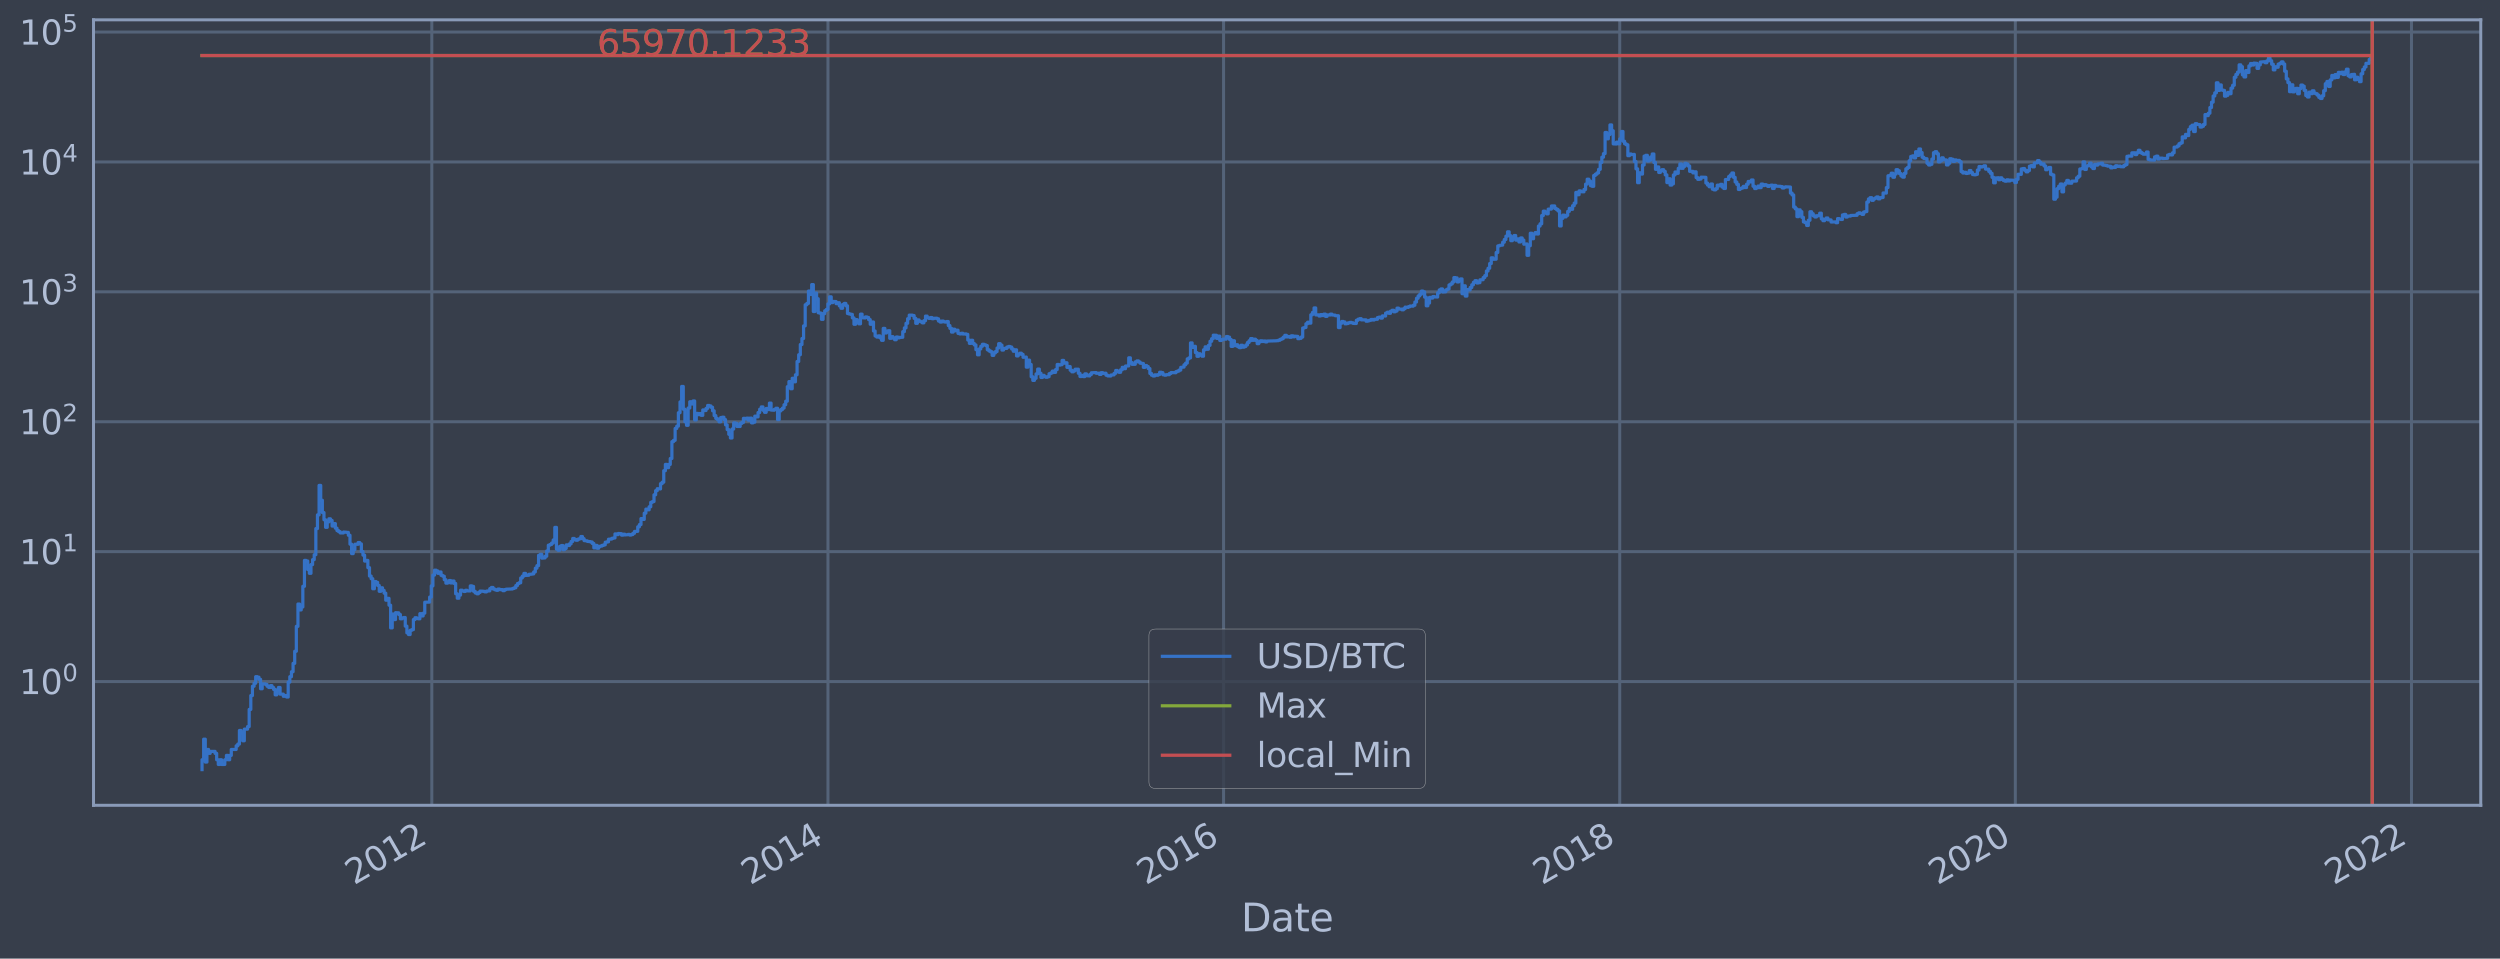 <?xml version="1.0" encoding="utf-8" standalone="no"?>
<!DOCTYPE svg PUBLIC "-//W3C//DTD SVG 1.1//EN"
  "http://www.w3.org/Graphics/SVG/1.1/DTD/svg11.dtd">
<svg height="358.501pt" version="1.1" viewBox="0 0 934.976 358.501" width="934.976pt" xmlns="http://www.w3.org/2000/svg" xmlns:xlink="http://www.w3.org/1999/xlink">
 <defs>
  <style type="text/css">*{stroke-linecap:butt;stroke-linejoin:round;}</style>
 </defs>
 <g id="figure_1">
  <g id="patch_1">
   <path d="M 0 358.501 
L 934.976 358.501 
L 934.976 0 
L 0 0 
z
" style="fill:#373e4b;"/>
  </g>
  <g id="axes_1">
   <g id="patch_2">
    <path d="M 34.976 301.171 
L 927.776 301.171 
L 927.776 7.411 
L 34.976 7.411 
z
" style="fill:#373e4b;"/>
   </g>
   <g id="matplotlib.axis_1">
    <g id="xtick_1">
     <g id="line2d_1">
      <path clip-path="url(#pb6d428d2f1)" d="M 161.493 301.171 
L 161.493 7.411 
" style="fill:none;stroke:#546379;stroke-linecap:square;stroke-width:1.12;"/>
     </g>
     <g id="line2d_2"/>
     <g id="text_1">
      <!-- 2012 -->
      <g style="fill:#b1bed6;" transform="translate(132.412 331.095)rotate(-30)scale(0.126 -0.126)">
       <defs>
        <path d="M 1228 531 
L 3431 531 
L 3431 0 
L 469 0 
L 469 531 
Q 828 903 1448 1529 
Q 2069 2156 2228 2338 
Q 2531 2678 2651 2914 
Q 2772 3150 2772 3378 
Q 2772 3750 2511 3984 
Q 2250 4219 1831 4219 
Q 1534 4219 1204 4116 
Q 875 4013 500 3803 
L 500 4441 
Q 881 4594 1212 4672 
Q 1544 4750 1819 4750 
Q 2544 4750 2975 4387 
Q 3406 4025 3406 3419 
Q 3406 3131 3298 2873 
Q 3191 2616 2906 2266 
Q 2828 2175 2409 1742 
Q 1991 1309 1228 531 
z
" id="DejaVuSans-32" transform="scale(0.016)"/>
        <path d="M 2034 4250 
Q 1547 4250 1301 3770 
Q 1056 3291 1056 2328 
Q 1056 1369 1301 889 
Q 1547 409 2034 409 
Q 2525 409 2770 889 
Q 3016 1369 3016 2328 
Q 3016 3291 2770 3770 
Q 2525 4250 2034 4250 
z
M 2034 4750 
Q 2819 4750 3233 4129 
Q 3647 3509 3647 2328 
Q 3647 1150 3233 529 
Q 2819 -91 2034 -91 
Q 1250 -91 836 529 
Q 422 1150 422 2328 
Q 422 3509 836 4129 
Q 1250 4750 2034 4750 
z
" id="DejaVuSans-30" transform="scale(0.016)"/>
        <path d="M 794 531 
L 1825 531 
L 1825 4091 
L 703 3866 
L 703 4441 
L 1819 4666 
L 2450 4666 
L 2450 531 
L 3481 531 
L 3481 0 
L 794 0 
L 794 531 
z
" id="DejaVuSans-31" transform="scale(0.016)"/>
       </defs>
       <use xlink:href="#DejaVuSans-32"/>
       <use x="63.623" xlink:href="#DejaVuSans-30"/>
       <use x="127.246" xlink:href="#DejaVuSans-31"/>
       <use x="190.869" xlink:href="#DejaVuSans-32"/>
      </g>
     </g>
    </g>
    <g id="xtick_2">
     <g id="line2d_3">
      <path clip-path="url(#pb6d428d2f1)" d="M 309.649 301.171 
L 309.649 7.411 
" style="fill:none;stroke:#546379;stroke-linecap:square;stroke-width:1.12;"/>
     </g>
     <g id="line2d_4"/>
     <g id="text_2">
      <!-- 2014 -->
      <g style="fill:#b1bed6;" transform="translate(280.568 331.095)rotate(-30)scale(0.126 -0.126)">
       <defs>
        <path d="M 2419 4116 
L 825 1625 
L 2419 1625 
L 2419 4116 
z
M 2253 4666 
L 3047 4666 
L 3047 1625 
L 3713 1625 
L 3713 1100 
L 3047 1100 
L 3047 0 
L 2419 0 
L 2419 1100 
L 313 1100 
L 313 1709 
L 2253 4666 
z
" id="DejaVuSans-34" transform="scale(0.016)"/>
       </defs>
       <use xlink:href="#DejaVuSans-32"/>
       <use x="63.623" xlink:href="#DejaVuSans-30"/>
       <use x="127.246" xlink:href="#DejaVuSans-31"/>
       <use x="190.869" xlink:href="#DejaVuSans-34"/>
      </g>
     </g>
    </g>
    <g id="xtick_3">
     <g id="line2d_5">
      <path clip-path="url(#pb6d428d2f1)" d="M 457.603 301.171 
L 457.603 7.411 
" style="fill:none;stroke:#546379;stroke-linecap:square;stroke-width:1.12;"/>
     </g>
     <g id="line2d_6"/>
     <g id="text_3">
      <!-- 2016 -->
      <g style="fill:#b1bed6;" transform="translate(428.522 331.095)rotate(-30)scale(0.126 -0.126)">
       <defs>
        <path d="M 2113 2584 
Q 1688 2584 1439 2293 
Q 1191 2003 1191 1497 
Q 1191 994 1439 701 
Q 1688 409 2113 409 
Q 2538 409 2786 701 
Q 3034 994 3034 1497 
Q 3034 2003 2786 2293 
Q 2538 2584 2113 2584 
z
M 3366 4563 
L 3366 3988 
Q 3128 4100 2886 4159 
Q 2644 4219 2406 4219 
Q 1781 4219 1451 3797 
Q 1122 3375 1075 2522 
Q 1259 2794 1537 2939 
Q 1816 3084 2150 3084 
Q 2853 3084 3261 2657 
Q 3669 2231 3669 1497 
Q 3669 778 3244 343 
Q 2819 -91 2113 -91 
Q 1303 -91 875 529 
Q 447 1150 447 2328 
Q 447 3434 972 4092 
Q 1497 4750 2381 4750 
Q 2619 4750 2861 4703 
Q 3103 4656 3366 4563 
z
" id="DejaVuSans-36" transform="scale(0.016)"/>
       </defs>
       <use xlink:href="#DejaVuSans-32"/>
       <use x="63.623" xlink:href="#DejaVuSans-30"/>
       <use x="127.246" xlink:href="#DejaVuSans-31"/>
       <use x="190.869" xlink:href="#DejaVuSans-36"/>
      </g>
     </g>
    </g>
    <g id="xtick_4">
     <g id="line2d_7">
      <path clip-path="url(#pb6d428d2f1)" d="M 605.76 301.171 
L 605.76 7.411 
" style="fill:none;stroke:#546379;stroke-linecap:square;stroke-width:1.12;"/>
     </g>
     <g id="line2d_8"/>
     <g id="text_4">
      <!-- 2018 -->
      <g style="fill:#b1bed6;" transform="translate(576.679 331.095)rotate(-30)scale(0.126 -0.126)">
       <defs>
        <path d="M 2034 2216 
Q 1584 2216 1326 1975 
Q 1069 1734 1069 1313 
Q 1069 891 1326 650 
Q 1584 409 2034 409 
Q 2484 409 2743 651 
Q 3003 894 3003 1313 
Q 3003 1734 2745 1975 
Q 2488 2216 2034 2216 
z
M 1403 2484 
Q 997 2584 770 2862 
Q 544 3141 544 3541 
Q 544 4100 942 4425 
Q 1341 4750 2034 4750 
Q 2731 4750 3128 4425 
Q 3525 4100 3525 3541 
Q 3525 3141 3298 2862 
Q 3072 2584 2669 2484 
Q 3125 2378 3379 2068 
Q 3634 1759 3634 1313 
Q 3634 634 3220 271 
Q 2806 -91 2034 -91 
Q 1263 -91 848 271 
Q 434 634 434 1313 
Q 434 1759 690 2068 
Q 947 2378 1403 2484 
z
M 1172 3481 
Q 1172 3119 1398 2916 
Q 1625 2713 2034 2713 
Q 2441 2713 2670 2916 
Q 2900 3119 2900 3481 
Q 2900 3844 2670 4047 
Q 2441 4250 2034 4250 
Q 1625 4250 1398 4047 
Q 1172 3844 1172 3481 
z
" id="DejaVuSans-38" transform="scale(0.016)"/>
       </defs>
       <use xlink:href="#DejaVuSans-32"/>
       <use x="63.623" xlink:href="#DejaVuSans-30"/>
       <use x="127.246" xlink:href="#DejaVuSans-31"/>
       <use x="190.869" xlink:href="#DejaVuSans-38"/>
      </g>
     </g>
    </g>
    <g id="xtick_5">
     <g id="line2d_9">
      <path clip-path="url(#pb6d428d2f1)" d="M 753.714 301.171 
L 753.714 7.411 
" style="fill:none;stroke:#546379;stroke-linecap:square;stroke-width:1.12;"/>
     </g>
     <g id="line2d_10"/>
     <g id="text_5">
      <!-- 2020 -->
      <g style="fill:#b1bed6;" transform="translate(724.633 331.095)rotate(-30)scale(0.126 -0.126)">
       <use xlink:href="#DejaVuSans-32"/>
       <use x="63.623" xlink:href="#DejaVuSans-30"/>
       <use x="127.246" xlink:href="#DejaVuSans-32"/>
       <use x="190.869" xlink:href="#DejaVuSans-30"/>
      </g>
     </g>
    </g>
    <g id="xtick_6">
     <g id="line2d_11">
      <path clip-path="url(#pb6d428d2f1)" d="M 901.87 301.171 
L 901.87 7.411 
" style="fill:none;stroke:#546379;stroke-linecap:square;stroke-width:1.12;"/>
     </g>
     <g id="line2d_12"/>
     <g id="text_6">
      <!-- 2022 -->
      <g style="fill:#b1bed6;" transform="translate(872.789 331.095)rotate(-30)scale(0.126 -0.126)">
       <use xlink:href="#DejaVuSans-32"/>
       <use x="63.623" xlink:href="#DejaVuSans-30"/>
       <use x="127.246" xlink:href="#DejaVuSans-32"/>
       <use x="190.869" xlink:href="#DejaVuSans-32"/>
      </g>
     </g>
    </g>
    <g id="text_7">
     <!-- Date -->
     <g style="fill:#b1bed6;" transform="translate(464.167 348.306)scale(0.144 -0.144)">
      <defs>
       <path d="M 1259 4147 
L 1259 519 
L 2022 519 
Q 2988 519 3436 956 
Q 3884 1394 3884 2338 
Q 3884 3275 3436 3711 
Q 2988 4147 2022 4147 
L 1259 4147 
z
M 628 4666 
L 1925 4666 
Q 3281 4666 3915 4102 
Q 4550 3538 4550 2338 
Q 4550 1131 3912 565 
Q 3275 0 1925 0 
L 628 0 
L 628 4666 
z
" id="DejaVuSans-44" transform="scale(0.016)"/>
       <path d="M 2194 1759 
Q 1497 1759 1228 1600 
Q 959 1441 959 1056 
Q 959 750 1161 570 
Q 1363 391 1709 391 
Q 2188 391 2477 730 
Q 2766 1069 2766 1631 
L 2766 1759 
L 2194 1759 
z
M 3341 1997 
L 3341 0 
L 2766 0 
L 2766 531 
Q 2569 213 2275 61 
Q 1981 -91 1556 -91 
Q 1019 -91 701 211 
Q 384 513 384 1019 
Q 384 1609 779 1909 
Q 1175 2209 1959 2209 
L 2766 2209 
L 2766 2266 
Q 2766 2663 2505 2880 
Q 2244 3097 1772 3097 
Q 1472 3097 1187 3025 
Q 903 2953 641 2809 
L 641 3341 
Q 956 3463 1253 3523 
Q 1550 3584 1831 3584 
Q 2591 3584 2966 3190 
Q 3341 2797 3341 1997 
z
" id="DejaVuSans-61" transform="scale(0.016)"/>
       <path d="M 1172 4494 
L 1172 3500 
L 2356 3500 
L 2356 3053 
L 1172 3053 
L 1172 1153 
Q 1172 725 1289 603 
Q 1406 481 1766 481 
L 2356 481 
L 2356 0 
L 1766 0 
Q 1100 0 847 248 
Q 594 497 594 1153 
L 594 3053 
L 172 3053 
L 172 3500 
L 594 3500 
L 594 4494 
L 1172 4494 
z
" id="DejaVuSans-74" transform="scale(0.016)"/>
       <path d="M 3597 1894 
L 3597 1613 
L 953 1613 
Q 991 1019 1311 708 
Q 1631 397 2203 397 
Q 2534 397 2845 478 
Q 3156 559 3463 722 
L 3463 178 
Q 3153 47 2828 -22 
Q 2503 -91 2169 -91 
Q 1331 -91 842 396 
Q 353 884 353 1716 
Q 353 2575 817 3079 
Q 1281 3584 2069 3584 
Q 2775 3584 3186 3129 
Q 3597 2675 3597 1894 
z
M 3022 2063 
Q 3016 2534 2758 2815 
Q 2500 3097 2075 3097 
Q 1594 3097 1305 2825 
Q 1016 2553 972 2059 
L 3022 2063 
z
" id="DejaVuSans-65" transform="scale(0.016)"/>
      </defs>
      <use xlink:href="#DejaVuSans-44"/>
      <use x="77.002" xlink:href="#DejaVuSans-61"/>
      <use x="138.281" xlink:href="#DejaVuSans-74"/>
      <use x="177.49" xlink:href="#DejaVuSans-65"/>
     </g>
    </g>
   </g>
   <g id="matplotlib.axis_2">
    <g id="ytick_1">
     <g id="line2d_13">
      <path clip-path="url(#pb6d428d2f1)" d="M 34.976 254.891 
L 927.776 254.891 
" style="fill:none;stroke:#546379;stroke-linecap:square;stroke-width:1.12;"/>
     </g>
     <g id="line2d_14"/>
     <g id="text_8">
      <!-- $\mathdefault{10^{0}}$ -->
      <g style="fill:#b1bed6;" transform="translate(7.2 259.678)scale(0.126 -0.126)">
       <use transform="translate(0 0.766)" xlink:href="#DejaVuSans-31"/>
       <use transform="translate(63.623 0.766)" xlink:href="#DejaVuSans-30"/>
       <use transform="translate(128.203 39.047)scale(0.7)" xlink:href="#DejaVuSans-30"/>
      </g>
     </g>
    </g>
    <g id="ytick_2">
     <g id="line2d_15">
      <path clip-path="url(#pb6d428d2f1)" d="M 34.976 206.31 
L 927.776 206.31 
" style="fill:none;stroke:#546379;stroke-linecap:square;stroke-width:1.12;"/>
     </g>
     <g id="line2d_16"/>
     <g id="text_9">
      <!-- $\mathdefault{10^{1}}$ -->
      <g style="fill:#b1bed6;" transform="translate(7.2 211.097)scale(0.126 -0.126)">
       <use transform="translate(0 0.684)" xlink:href="#DejaVuSans-31"/>
       <use transform="translate(63.623 0.684)" xlink:href="#DejaVuSans-30"/>
       <use transform="translate(128.203 38.966)scale(0.7)" xlink:href="#DejaVuSans-31"/>
      </g>
     </g>
    </g>
    <g id="ytick_3">
     <g id="line2d_17">
      <path clip-path="url(#pb6d428d2f1)" d="M 34.976 157.729 
L 927.776 157.729 
" style="fill:none;stroke:#546379;stroke-linecap:square;stroke-width:1.12;"/>
     </g>
     <g id="line2d_18"/>
     <g id="text_10">
      <!-- $\mathdefault{10^{2}}$ -->
      <g style="fill:#b1bed6;" transform="translate(7.2 162.516)scale(0.126 -0.126)">
       <use transform="translate(0 0.766)" xlink:href="#DejaVuSans-31"/>
       <use transform="translate(63.623 0.766)" xlink:href="#DejaVuSans-30"/>
       <use transform="translate(128.203 39.047)scale(0.7)" xlink:href="#DejaVuSans-32"/>
      </g>
     </g>
    </g>
    <g id="ytick_4">
     <g id="line2d_19">
      <path clip-path="url(#pb6d428d2f1)" d="M 34.976 109.148 
L 927.776 109.148 
" style="fill:none;stroke:#546379;stroke-linecap:square;stroke-width:1.12;"/>
     </g>
     <g id="line2d_20"/>
     <g id="text_11">
      <!-- $\mathdefault{10^{3}}$ -->
      <g style="fill:#b1bed6;" transform="translate(7.2 113.936)scale(0.126 -0.126)">
       <defs>
        <path d="M 2597 2516 
Q 3050 2419 3304 2112 
Q 3559 1806 3559 1356 
Q 3559 666 3084 287 
Q 2609 -91 1734 -91 
Q 1441 -91 1130 -33 
Q 819 25 488 141 
L 488 750 
Q 750 597 1062 519 
Q 1375 441 1716 441 
Q 2309 441 2620 675 
Q 2931 909 2931 1356 
Q 2931 1769 2642 2001 
Q 2353 2234 1838 2234 
L 1294 2234 
L 1294 2753 
L 1863 2753 
Q 2328 2753 2575 2939 
Q 2822 3125 2822 3475 
Q 2822 3834 2567 4026 
Q 2313 4219 1838 4219 
Q 1578 4219 1281 4162 
Q 984 4106 628 3988 
L 628 4550 
Q 988 4650 1302 4700 
Q 1616 4750 1894 4750 
Q 2613 4750 3031 4423 
Q 3450 4097 3450 3541 
Q 3450 3153 3228 2886 
Q 3006 2619 2597 2516 
z
" id="DejaVuSans-33" transform="scale(0.016)"/>
       </defs>
       <use transform="translate(0 0.766)" xlink:href="#DejaVuSans-31"/>
       <use transform="translate(63.623 0.766)" xlink:href="#DejaVuSans-30"/>
       <use transform="translate(128.203 39.047)scale(0.7)" xlink:href="#DejaVuSans-33"/>
      </g>
     </g>
    </g>
    <g id="ytick_5">
     <g id="line2d_21">
      <path clip-path="url(#pb6d428d2f1)" d="M 34.976 60.568 
L 927.776 60.568 
" style="fill:none;stroke:#546379;stroke-linecap:square;stroke-width:1.12;"/>
     </g>
     <g id="line2d_22"/>
     <g id="text_12">
      <!-- $\mathdefault{10^{4}}$ -->
      <g style="fill:#b1bed6;" transform="translate(7.2 65.355)scale(0.126 -0.126)">
       <use transform="translate(0 0.684)" xlink:href="#DejaVuSans-31"/>
       <use transform="translate(63.623 0.684)" xlink:href="#DejaVuSans-30"/>
       <use transform="translate(128.203 38.966)scale(0.7)" xlink:href="#DejaVuSans-34"/>
      </g>
     </g>
    </g>
    <g id="ytick_6">
     <g id="line2d_23">
      <path clip-path="url(#pb6d428d2f1)" d="M 34.976 11.987 
L 927.776 11.987 
" style="fill:none;stroke:#546379;stroke-linecap:square;stroke-width:1.12;"/>
     </g>
     <g id="line2d_24"/>
     <g id="text_13">
      <!-- $\mathdefault{10^{5}}$ -->
      <g style="fill:#b1bed6;" transform="translate(7.2 16.774)scale(0.126 -0.126)">
       <defs>
        <path d="M 691 4666 
L 3169 4666 
L 3169 4134 
L 1269 4134 
L 1269 2991 
Q 1406 3038 1543 3061 
Q 1681 3084 1819 3084 
Q 2600 3084 3056 2656 
Q 3513 2228 3513 1497 
Q 3513 744 3044 326 
Q 2575 -91 1722 -91 
Q 1428 -91 1123 -41 
Q 819 9 494 109 
L 494 744 
Q 775 591 1075 516 
Q 1375 441 1709 441 
Q 2250 441 2565 725 
Q 2881 1009 2881 1497 
Q 2881 1984 2565 2268 
Q 2250 2553 1709 2553 
Q 1456 2553 1204 2497 
Q 953 2441 691 2322 
L 691 4666 
z
" id="DejaVuSans-35" transform="scale(0.016)"/>
       </defs>
       <use transform="translate(0 0.684)" xlink:href="#DejaVuSans-31"/>
       <use transform="translate(63.623 0.684)" xlink:href="#DejaVuSans-30"/>
       <use transform="translate(128.203 38.966)scale(0.7)" xlink:href="#DejaVuSans-35"/>
      </g>
     </g>
    </g>
    <g id="ytick_7">
     <g id="line2d_25"/>
    </g>
    <g id="ytick_8">
     <g id="line2d_26"/>
    </g>
    <g id="ytick_9">
     <g id="line2d_27"/>
    </g>
    <g id="ytick_10">
     <g id="line2d_28"/>
    </g>
    <g id="ytick_11">
     <g id="line2d_29"/>
    </g>
    <g id="ytick_12">
     <g id="line2d_30"/>
    </g>
    <g id="ytick_13">
     <g id="line2d_31"/>
    </g>
    <g id="ytick_14">
     <g id="line2d_32"/>
    </g>
    <g id="ytick_15">
     <g id="line2d_33"/>
    </g>
    <g id="ytick_16">
     <g id="line2d_34"/>
    </g>
    <g id="ytick_17">
     <g id="line2d_35"/>
    </g>
    <g id="ytick_18">
     <g id="line2d_36"/>
    </g>
    <g id="ytick_19">
     <g id="line2d_37"/>
    </g>
    <g id="ytick_20">
     <g id="line2d_38"/>
    </g>
    <g id="ytick_21">
     <g id="line2d_39"/>
    </g>
    <g id="ytick_22">
     <g id="line2d_40"/>
    </g>
    <g id="ytick_23">
     <g id="line2d_41"/>
    </g>
    <g id="ytick_24">
     <g id="line2d_42"/>
    </g>
    <g id="ytick_25">
     <g id="line2d_43"/>
    </g>
    <g id="ytick_26">
     <g id="line2d_44"/>
    </g>
    <g id="ytick_27">
     <g id="line2d_45"/>
    </g>
    <g id="ytick_28">
     <g id="line2d_46"/>
    </g>
    <g id="ytick_29">
     <g id="line2d_47"/>
    </g>
    <g id="ytick_30">
     <g id="line2d_48"/>
    </g>
    <g id="ytick_31">
     <g id="line2d_49"/>
    </g>
    <g id="ytick_32">
     <g id="line2d_50"/>
    </g>
    <g id="ytick_33">
     <g id="line2d_51"/>
    </g>
    <g id="ytick_34">
     <g id="line2d_52"/>
    </g>
    <g id="ytick_35">
     <g id="line2d_53"/>
    </g>
    <g id="ytick_36">
     <g id="line2d_54"/>
    </g>
    <g id="ytick_37">
     <g id="line2d_55"/>
    </g>
    <g id="ytick_38">
     <g id="line2d_56"/>
    </g>
    <g id="ytick_39">
     <g id="line2d_57"/>
    </g>
    <g id="ytick_40">
     <g id="line2d_58"/>
    </g>
    <g id="ytick_41">
     <g id="line2d_59"/>
    </g>
    <g id="ytick_42">
     <g id="line2d_60"/>
    </g>
    <g id="ytick_43">
     <g id="line2d_61"/>
    </g>
    <g id="ytick_44">
     <g id="line2d_62"/>
    </g>
    <g id="ytick_45">
     <g id="line2d_63"/>
    </g>
    <g id="ytick_46">
     <g id="line2d_64"/>
    </g>
    <g id="ytick_47">
     <g id="line2d_65"/>
    </g>
    <g id="ytick_48">
     <g id="line2d_66"/>
    </g>
    <g id="ytick_49">
     <g id="line2d_67"/>
    </g>
    <g id="ytick_50">
     <g id="line2d_68"/>
    </g>
    <g id="ytick_51">
     <g id="line2d_69"/>
    </g>
    <g id="ytick_52">
     <g id="line2d_70"/>
    </g>
    <g id="ytick_53">
     <g id="line2d_71"/>
    </g>
    <g id="ytick_54">
     <g id="line2d_72"/>
    </g>
   </g>
   <g id="line2d_73">
    <path clip-path="url(#pb6d428d2f1)" d="M 75.558 287.818 
L 75.558 284.139 
L 76.166 284.139 
L 76.166 276.446 
L 76.774 276.446 
L 76.774 285.001 
L 77.382 285.001 
L 77.382 280.293 
L 77.99 280.293 
L 77.99 281.748 
L 78.598 281.748 
L 78.598 281.008 
L 80.422 281.008 
L 80.422 281.748 
L 81.03 281.748 
L 81.03 284.139 
L 81.638 284.139 
L 81.638 285.898 
L 82.246 285.898 
L 82.246 284.139 
L 82.854 284.139 
L 82.854 285.898 
L 84.07 285.898 
L 84.07 284.139 
L 84.678 284.139 
L 84.678 282.515 
L 85.286 282.515 
L 85.286 284.139 
L 85.894 284.139 
L 85.894 282.515 
L 86.502 282.515 
L 86.502 280.293 
L 88.326 280.293 
L 88.326 278.931 
L 88.934 278.931 
L 88.934 278.282 
L 89.543 278.282 
L 89.543 273.194 
L 90.151 273.194 
L 90.151 274.223 
L 90.759 274.223 
L 90.759 277.04 
L 91.367 277.04 
L 91.367 272.697 
L 92.583 272.697 
L 92.583 271.738 
L 93.191 271.738 
L 93.191 265.32 
L 93.799 265.32 
L 93.799 260.133 
L 94.407 260.133 
L 94.407 256.65 
L 95.015 256.65 
L 95.015 255.533 
L 95.623 255.533 
L 95.623 253.073 
L 96.231 253.073 
L 96.231 253.267 
L 96.839 253.267 
L 96.839 254.063 
L 97.447 254.063 
L 97.447 257.588 
L 98.055 257.588 
L 98.055 255.752 
L 99.271 255.752 
L 99.271 255.973 
L 99.879 255.973 
L 99.879 256.65 
L 100.487 256.65 
L 100.487 257.114 
L 101.095 257.114 
L 101.095 256.422 
L 101.703 256.422 
L 101.703 257.114 
L 102.311 257.114 
L 102.311 257.829 
L 102.919 257.829 
L 102.919 259.864 
L 103.527 259.864 
L 103.527 258.073 
L 104.135 258.073 
L 104.135 257.114 
L 104.743 257.114 
L 104.743 259.599 
L 105.959 259.599 
L 105.959 260.405 
L 106.567 260.405 
L 106.567 260.133 
L 107.175 260.133 
L 107.175 260.681 
L 107.783 260.681 
L 107.783 255.103 
L 108.391 255.103 
L 108.391 253.073 
L 108.999 253.073 
L 108.999 251.221 
L 109.607 251.221 
L 109.607 248.095 
L 110.216 248.095 
L 110.216 243.572 
L 110.824 243.572 
L 110.824 234.25 
L 111.432 234.25 
L 111.432 225.908 
L 112.04 225.908 
L 112.04 228.101 
L 112.648 228.101 
L 112.648 227.004 
L 113.256 227.004 
L 113.256 219.271 
L 113.864 219.271 
L 113.864 209.59 
L 114.472 209.59 
L 114.472 209.813 
L 115.08 209.813 
L 115.08 213.008 
L 115.688 213.008 
L 115.688 214.416 
L 116.296 214.416 
L 116.296 211.15 
L 116.904 211.15 
L 116.904 209.297 
L 117.512 209.297 
L 117.512 207.459 
L 118.12 207.459 
L 118.12 197.685 
L 118.728 197.685 
L 118.728 192.558 
L 119.336 192.558 
L 119.336 181.546 
L 119.944 181.546 
L 119.944 187.088 
L 120.552 187.088 
L 120.552 191.696 
L 121.16 191.696 
L 121.16 194.383 
L 121.768 194.383 
L 121.768 197.214 
L 122.376 197.214 
L 122.376 195.177 
L 122.984 195.177 
L 122.984 194.038 
L 123.592 194.038 
L 123.592 194.648 
L 124.2 194.648 
L 124.2 196.739 
L 124.808 196.739 
L 124.808 195.821 
L 125.416 195.821 
L 125.416 197.531 
L 126.024 197.531 
L 126.024 198.442 
L 126.632 198.442 
L 126.632 198.838 
L 127.24 198.838 
L 127.24 199.317 
L 128.456 199.302 
L 128.456 198.971 
L 129.672 199.061 
L 129.672 199.121 
L 130.28 199.121 
L 130.28 200.182 
L 130.889 200.182 
L 130.889 203.509 
L 131.497 203.509 
L 131.497 207.04 
L 132.105 207.04 
L 132.105 205.584 
L 132.713 205.584 
L 132.713 203.545 
L 133.929 203.564 
L 133.929 202.907 
L 134.537 202.907 
L 134.537 203.416 
L 135.145 203.416 
L 135.145 206.289 
L 135.753 206.289 
L 135.753 207.615 
L 136.361 207.615 
L 136.361 209.838 
L 136.969 209.838 
L 136.969 209.59 
L 137.577 209.59 
L 137.577 212.295 
L 138.185 212.295 
L 138.185 215.431 
L 138.793 215.431 
L 138.793 216.43 
L 139.401 216.43 
L 139.401 220.188 
L 140.009 220.188 
L 140.009 217.478 
L 140.617 217.478 
L 140.617 217.803 
L 141.225 217.803 
L 141.225 218.962 
L 141.833 218.962 
L 141.833 221.146 
L 142.441 221.146 
L 142.441 219.825 
L 143.049 219.825 
L 143.049 220.808 
L 143.657 220.808 
L 143.657 221.84 
L 144.265 221.84 
L 144.265 224.463 
L 144.873 224.463 
L 144.873 223.776 
L 145.481 223.776 
L 145.481 226.339 
L 146.089 226.339 
L 146.089 234.812 
L 146.697 234.812 
L 146.697 229.637 
L 147.305 229.637 
L 147.305 231.712 
L 147.913 231.712 
L 147.913 229.133 
L 149.129 229.196 
L 149.129 229.829 
L 149.737 229.829 
L 149.737 231.432 
L 150.345 231.432 
L 150.345 231.088 
L 150.954 231.088 
L 150.954 230.952 
L 151.562 230.952 
L 151.562 234.17 
L 152.17 234.17 
L 152.17 236.685 
L 152.778 236.685 
L 152.778 237.318 
L 153.386 237.318 
L 153.386 235.728 
L 153.994 235.728 
L 153.994 235.474 
L 154.602 235.474 
L 154.602 231.712 
L 155.21 231.712 
L 155.21 231.02 
L 155.818 231.02 
L 155.818 231.294 
L 156.426 231.294 
L 156.426 231.432 
L 157.034 231.432 
L 157.034 229.51 
L 157.642 229.51 
L 157.642 230.35 
L 158.25 230.35 
L 158.25 229.321 
L 158.858 229.321 
L 158.858 225.224 
L 160.682 225.173 
L 160.682 223.298 
L 161.29 223.298 
L 161.29 219.116 
L 161.898 219.116 
L 161.898 215.077 
L 162.506 215.077 
L 162.506 213.241 
L 163.114 213.241 
L 163.114 213.536 
L 163.722 213.536 
L 163.722 214.416 
L 164.33 214.416 
L 164.33 213.926 
L 164.938 213.926 
L 164.938 215.173 
L 165.546 215.173 
L 165.546 215.496 
L 166.154 215.496 
L 166.154 216.808 
L 166.762 216.808 
L 166.762 218.096 
L 167.37 218.096 
L 167.37 217.912 
L 167.978 217.912 
L 167.978 217.123 
L 168.586 217.123 
L 168.586 218.022 
L 169.194 218.022 
L 169.194 217.3 
L 169.802 217.3 
L 169.802 218.207 
L 170.41 218.207 
L 170.41 222.061 
L 171.018 222.061 
L 171.018 223.727 
L 171.627 223.727 
L 171.627 222.556 
L 172.235 222.556 
L 172.235 220.724 
L 172.843 220.724 
L 172.843 221.019 
L 173.451 221.019 
L 173.451 221.189 
L 174.059 221.189 
L 174.059 220.766 
L 174.667 220.766 
L 174.667 220.976 
L 175.883 221.019 
L 175.883 219.116 
L 176.491 219.116 
L 176.491 219.31 
L 177.099 219.31 
L 177.099 221.146 
L 177.707 221.146 
L 177.707 221.752 
L 178.315 221.752 
L 178.315 222.061 
L 178.923 222.061 
L 178.923 221.577 
L 179.531 221.577 
L 179.531 221.061 
L 180.747 221.104 
L 180.747 221.189 
L 181.355 221.189 
L 181.355 221.36 
L 181.963 221.36 
L 181.963 221.061 
L 183.179 220.976 
L 183.179 220.147 
L 183.787 220.147 
L 183.787 219.705 
L 184.395 219.705 
L 184.395 220.27 
L 185.003 220.27 
L 185.003 220.558 
L 185.611 220.558 
L 185.611 220.766 
L 186.219 220.766 
L 186.219 220.311 
L 186.827 220.311 
L 186.827 220.516 
L 188.043 220.516 
L 188.043 220.892 
L 188.651 220.892 
L 188.651 220.516 
L 189.259 220.516 
L 189.259 220.352 
L 191.691 220.27 
L 191.691 220.066 
L 192.3 220.066 
L 192.3 219.825 
L 192.908 219.825 
L 192.908 219 
L 193.516 219 
L 193.516 218.244 
L 194.124 218.244 
L 194.124 217.949 
L 194.732 217.949 
L 194.732 216.159 
L 195.34 216.159 
L 195.34 215.464 
L 195.948 215.464 
L 195.948 214.447 
L 196.556 214.447 
L 196.556 215.205 
L 197.772 215.141 
L 197.772 214.791 
L 198.988 214.728 
L 198.988 214.634 
L 199.596 214.634 
L 199.596 213.896 
L 200.204 213.896 
L 200.204 212.492 
L 200.812 212.492 
L 200.812 211.552 
L 201.42 211.552 
L 201.42 207.683 
L 202.028 207.683 
L 202.028 207.326 
L 202.636 207.326 
L 202.636 208.745 
L 203.852 208.65 
L 203.852 208.023 
L 204.46 208.023 
L 204.46 206.058 
L 205.068 206.058 
L 205.068 203.9 
L 205.676 203.9 
L 205.676 203.638 
L 206.284 203.638 
L 206.284 203.106 
L 206.892 203.106 
L 206.892 201.942 
L 207.5 201.942 
L 207.5 197.241 
L 208.108 197.241 
L 208.108 205.381 
L 208.716 205.381 
L 208.716 205.789 
L 209.324 205.789 
L 209.324 204.318 
L 209.932 204.318 
L 209.932 204.032 
L 210.54 204.032 
L 210.54 205.564 
L 211.148 205.564 
L 211.148 205.101 
L 211.756 205.101 
L 211.756 203.787 
L 212.365 203.787 
L 212.365 204.032 
L 212.973 204.032 
L 212.973 203.398 
L 213.581 203.398 
L 213.581 202.498 
L 214.189 202.498 
L 214.189 201.384 
L 214.797 201.384 
L 214.797 201.771 
L 215.405 201.771 
L 215.405 202.045 
L 216.013 202.045 
L 216.013 201.67 
L 216.621 201.67 
L 216.621 201.467 
L 217.229 201.467 
L 217.229 200.661 
L 217.837 200.661 
L 217.837 201.467 
L 218.445 201.467 
L 218.445 202.184 
L 219.661 202.288 
L 219.661 202.481 
L 220.877 202.569 
L 220.877 202.711 
L 221.485 202.711 
L 221.485 203.251 
L 222.093 203.251 
L 222.093 204.902 
L 222.701 204.902 
L 222.701 203.976 
L 223.309 203.976 
L 223.309 205.041 
L 223.917 205.041 
L 223.917 204.357 
L 224.525 204.357 
L 224.525 204.223 
L 225.133 204.223 
L 225.133 203.976 
L 225.741 203.976 
L 225.741 203.769 
L 226.349 203.769 
L 226.349 202.782 
L 226.957 202.782 
L 226.957 202.64 
L 227.565 202.64 
L 227.565 201.67 
L 228.781 201.602 
L 228.781 201.334 
L 229.389 201.334 
L 229.389 201.184 
L 229.997 201.184 
L 229.997 199.683 
L 230.605 199.683 
L 230.605 199.931 
L 231.213 199.931 
L 231.213 199.515 
L 232.429 199.591 
L 232.429 200.135 
L 233.038 200.135 
L 233.038 199.776 
L 233.646 199.776 
L 233.646 200.057 
L 234.862 199.963 
L 234.862 199.869 
L 235.47 199.869 
L 235.47 200.104 
L 236.078 200.104 
L 236.078 199.916 
L 236.686 199.916 
L 236.686 199.453 
L 237.294 199.453 
L 237.294 198.749 
L 238.51 198.705 
L 238.51 197.023 
L 239.118 197.023 
L 239.118 196.197 
L 239.726 196.197 
L 239.726 193.944 
L 240.334 193.944 
L 240.334 194.251 
L 240.942 194.251 
L 240.942 191.919 
L 241.55 191.919 
L 241.55 190.407 
L 242.158 190.407 
L 242.158 190.666 
L 242.766 190.666 
L 242.766 189.531 
L 243.374 189.531 
L 243.374 187.865 
L 243.982 187.865 
L 243.982 187.577 
L 244.59 187.577 
L 244.59 185.051 
L 245.198 185.051 
L 245.198 183.5 
L 245.806 183.5 
L 245.806 182.768 
L 247.022 182.852 
L 247.022 180.891 
L 247.63 180.891 
L 247.63 180.336 
L 248.238 180.336 
L 248.238 176.032 
L 248.846 176.032 
L 248.846 173.69 
L 249.454 173.69 
L 249.454 174.898 
L 250.062 174.898 
L 250.062 173.704 
L 250.67 173.704 
L 250.67 171.477 
L 251.278 171.477 
L 251.278 165.179 
L 251.886 165.179 
L 251.886 164.681 
L 252.494 164.681 
L 252.494 160.235 
L 253.102 160.235 
L 253.102 159.374 
L 253.711 159.374 
L 253.711 154.355 
L 254.319 154.355 
L 254.319 150.316 
L 254.927 150.316 
L 254.927 144.527 
L 255.535 144.527 
L 255.535 153.038 
L 256.143 153.038 
L 256.143 157.729 
L 256.751 157.729 
L 256.751 159.057 
L 257.359 159.057 
L 257.359 152.603 
L 257.967 152.603 
L 257.967 150.257 
L 258.575 150.257 
L 258.575 151.087 
L 259.183 151.087 
L 259.183 149.957 
L 259.791 149.957 
L 259.791 157.044 
L 260.399 157.044 
L 260.399 154.601 
L 261.007 154.601 
L 261.007 155.085 
L 261.615 155.085 
L 261.615 154.656 
L 262.223 154.656 
L 262.223 155.338 
L 262.831 155.338 
L 262.831 153.307 
L 263.439 153.307 
L 263.439 153.53 
L 264.047 153.53 
L 264.047 152.736 
L 264.655 152.736 
L 264.655 151.633 
L 265.263 151.633 
L 265.263 151.824 
L 265.871 151.824 
L 265.871 152.308 
L 266.479 152.308 
L 266.479 153.634 
L 267.087 153.634 
L 267.087 155.433 
L 267.695 155.433 
L 267.695 156.48 
L 268.303 156.48 
L 268.303 156.922 
L 268.911 156.922 
L 268.911 157.75 
L 269.519 157.75 
L 269.519 156.168 
L 270.127 156.168 
L 270.127 156.037 
L 270.735 156.037 
L 270.735 156.924 
L 271.343 156.924 
L 271.343 158.889 
L 271.951 158.889 
L 271.951 160.667 
L 272.559 160.667 
L 272.559 162.427 
L 273.167 162.427 
L 273.167 163.799 
L 273.776 163.799 
L 273.776 160.45 
L 274.384 160.45 
L 274.384 158.155 
L 274.992 158.155 
L 274.992 158.361 
L 275.6 158.361 
L 275.6 159.488 
L 276.816 159.491 
L 276.816 158.372 
L 277.424 158.372 
L 277.424 158.005 
L 278.032 158.005 
L 278.032 156.46 
L 278.64 156.46 
L 278.64 156.71 
L 279.248 156.71 
L 279.248 156.389 
L 279.856 156.389 
L 279.856 157.147 
L 280.464 157.147 
L 280.464 156.373 
L 281.072 156.373 
L 281.072 158.138 
L 281.68 158.138 
L 281.68 157.877 
L 282.288 157.877 
L 282.288 155.636 
L 282.896 155.636 
L 282.896 155.903 
L 283.504 155.903 
L 283.504 154.287 
L 284.112 154.287 
L 284.112 153.048 
L 284.72 153.048 
L 284.72 152.179 
L 285.328 152.179 
L 285.328 153.425 
L 285.936 153.425 
L 285.936 154.205 
L 286.544 154.205 
L 286.544 152.763 
L 287.152 152.763 
L 287.152 153.182 
L 287.76 153.182 
L 287.76 150.759 
L 288.368 150.759 
L 288.368 153.355 
L 289.584 153.422 
L 289.584 153.08 
L 290.192 153.08 
L 290.192 152.685 
L 290.8 152.685 
L 290.8 156.932 
L 291.408 156.932 
L 291.408 153.673 
L 292.016 153.673 
L 292.016 153.17 
L 292.624 153.17 
L 292.624 152.618 
L 293.232 152.618 
L 293.232 151.371 
L 293.84 151.371 
L 293.84 150.045 
L 294.449 150.045 
L 294.449 144.622 
L 295.057 144.622 
L 295.057 142.718 
L 295.665 142.718 
L 295.665 145.38 
L 296.273 145.38 
L 296.273 141.481 
L 296.881 141.481 
L 296.881 142.791 
L 297.489 142.791 
L 297.489 140.161 
L 298.097 140.161 
L 298.097 135.192 
L 298.705 135.192 
L 298.705 132.668 
L 299.313 132.668 
L 299.313 128.853 
L 299.921 128.853 
L 299.921 126.603 
L 300.529 126.603 
L 300.529 121.877 
L 301.137 121.877 
L 301.137 113.989 
L 301.745 113.989 
L 301.745 113.476 
L 302.353 113.476 
L 302.353 108.853 
L 302.961 108.853 
L 302.961 110.12 
L 303.569 110.12 
L 303.569 106.441 
L 304.177 106.441 
L 304.177 116.496 
L 304.785 116.496 
L 304.785 109.601 
L 305.393 109.601 
L 305.393 111.726 
L 306.001 111.726 
L 306.001 116.977 
L 306.609 116.977 
L 306.609 117.122 
L 307.217 117.122 
L 307.217 119.436 
L 307.825 119.436 
L 307.825 117.316 
L 308.433 117.316 
L 308.433 116.226 
L 309.041 116.226 
L 309.041 115.731 
L 309.649 115.731 
L 309.649 113.662 
L 310.257 113.662 
L 310.257 111.007 
L 310.865 111.007 
L 310.865 113.175 
L 311.473 113.175 
L 311.473 112.726 
L 312.689 112.781 
L 312.689 113.563 
L 313.297 113.563 
L 313.297 113.213 
L 313.905 113.213 
L 313.905 114.39 
L 314.514 114.39 
L 314.514 115.287 
L 315.122 115.287 
L 315.122 113.856 
L 315.73 113.856 
L 315.73 113.482 
L 316.338 113.482 
L 316.338 114.364 
L 316.946 114.364 
L 316.946 117.261 
L 317.554 117.261 
L 317.554 117.438 
L 318.162 117.438 
L 318.162 117.589 
L 318.77 117.589 
L 318.77 118.898 
L 319.378 118.898 
L 319.378 121.269 
L 319.986 121.269 
L 319.986 119.541 
L 320.594 119.541 
L 320.594 120.453 
L 321.202 120.453 
L 321.202 121.102 
L 321.81 121.102 
L 321.81 117.495 
L 322.418 117.495 
L 322.418 118.83 
L 323.634 118.919 
L 323.634 118.531 
L 324.242 118.531 
L 324.242 118.73 
L 324.85 118.73 
L 324.85 119.536 
L 325.458 119.536 
L 325.458 121.269 
L 326.066 121.269 
L 326.066 120.432 
L 326.674 120.432 
L 326.674 123.79 
L 327.282 123.79 
L 327.282 125.647 
L 327.89 125.647 
L 327.89 126.056 
L 328.498 126.056 
L 328.498 125.624 
L 329.106 125.624 
L 329.106 126.377 
L 329.714 126.377 
L 329.714 127.283 
L 330.322 127.283 
L 330.322 122.824 
L 330.93 122.824 
L 330.93 124.541 
L 331.538 124.541 
L 331.538 123.841 
L 332.146 123.841 
L 332.146 123.682 
L 332.754 123.682 
L 332.754 126.527 
L 333.362 126.527 
L 333.362 125.901 
L 333.97 125.901 
L 333.97 126.47 
L 334.578 126.47 
L 334.578 127.053 
L 335.187 127.053 
L 335.187 126.043 
L 335.795 126.043 
L 335.795 126.353 
L 336.403 126.353 
L 336.403 126.159 
L 337.619 126.142 
L 337.619 124.029 
L 338.227 124.029 
L 338.227 122.627 
L 338.835 122.627 
L 338.835 120.909 
L 339.443 120.909 
L 339.443 119.19 
L 340.051 119.19 
L 340.051 117.851 
L 341.267 117.868 
L 341.267 118.008 
L 341.875 118.008 
L 341.875 119.066 
L 342.483 119.066 
L 342.483 120.924 
L 343.091 120.924 
L 343.091 119.647 
L 343.699 119.647 
L 343.699 120.157 
L 344.307 120.157 
L 344.307 120.343 
L 344.915 120.343 
L 344.915 120.738 
L 345.523 120.738 
L 345.523 119.926 
L 346.131 119.926 
L 346.131 118.221 
L 346.739 118.221 
L 346.739 118.863 
L 347.347 118.863 
L 347.347 119.066 
L 347.955 119.066 
L 347.955 118.763 
L 348.563 118.763 
L 348.563 119.193 
L 349.171 119.193 
L 349.171 119.038 
L 350.387 118.997 
L 350.387 119.22 
L 350.995 119.22 
L 350.995 120.071 
L 351.603 120.071 
L 351.603 120.442 
L 352.211 120.442 
L 352.211 120.076 
L 352.819 120.076 
L 352.819 120.334 
L 353.427 120.334 
L 353.427 120.46 
L 354.035 120.46 
L 354.035 120.254 
L 354.643 120.254 
L 354.643 121.763 
L 355.251 121.763 
L 355.251 122.788 
L 355.86 122.788 
L 355.86 124.199 
L 356.468 124.199 
L 356.468 123.121 
L 357.076 123.121 
L 357.076 123.707 
L 357.684 123.707 
L 357.684 123.496 
L 358.292 123.496 
L 358.292 124.684 
L 358.9 124.684 
L 358.9 124.877 
L 359.508 124.877 
L 359.508 124.652 
L 360.116 124.652 
L 360.116 124.928 
L 361.332 124.872 
L 361.332 125.041 
L 361.94 125.041 
L 361.94 127.174 
L 362.548 127.174 
L 362.548 128.42 
L 363.156 128.42 
L 363.156 127.267 
L 363.764 127.267 
L 363.764 128.46 
L 364.372 128.46 
L 364.372 129.005 
L 364.98 129.005 
L 364.98 130.768 
L 365.588 130.768 
L 365.588 132.693 
L 366.196 132.693 
L 366.196 130.493 
L 366.804 130.493 
L 366.804 129.519 
L 367.412 129.519 
L 367.412 128.755 
L 368.02 128.755 
L 368.02 128.961 
L 368.628 128.961 
L 368.628 129.238 
L 369.236 129.238 
L 369.236 130.792 
L 369.844 130.792 
L 369.844 131.244 
L 370.452 131.244 
L 370.452 131.583 
L 371.06 131.583 
L 371.06 132.903 
L 371.668 132.903 
L 371.668 131.995 
L 372.276 131.995 
L 372.276 131.483 
L 372.884 131.483 
L 372.884 130.159 
L 373.492 130.159 
L 373.492 128.528 
L 374.1 128.528 
L 374.1 129.076 
L 374.708 129.076 
L 374.708 130.912 
L 375.316 130.912 
L 375.316 130.29 
L 376.533 130.305 
L 376.533 129.809 
L 377.141 129.809 
L 377.141 129.584 
L 377.749 129.584 
L 377.749 129.786 
L 378.357 129.786 
L 378.357 130.529 
L 378.965 130.529 
L 378.965 131.36 
L 379.573 131.36 
L 379.573 130.833 
L 380.181 130.833 
L 380.181 133.101 
L 380.789 133.101 
L 380.789 132.442 
L 381.397 132.442 
L 381.397 132.1 
L 382.005 132.1 
L 382.005 132.543 
L 382.613 132.543 
L 382.613 133.628 
L 383.829 133.534 
L 383.829 137.314 
L 384.437 137.314 
L 384.437 134.692 
L 385.045 134.692 
L 385.045 136.312 
L 385.653 136.312 
L 385.653 140.903 
L 386.261 140.903 
L 386.261 142.264 
L 386.869 142.264 
L 386.869 141.48 
L 387.477 141.48 
L 387.477 139.837 
L 388.085 139.837 
L 388.085 138.036 
L 388.693 138.036 
L 388.693 139.595 
L 389.301 139.595 
L 389.301 141.166 
L 389.909 141.166 
L 389.909 140.384 
L 390.517 140.384 
L 390.517 140.869 
L 391.125 140.869 
L 391.125 141.101 
L 391.733 141.101 
L 391.733 140.872 
L 392.341 140.872 
L 392.341 139.776 
L 392.949 139.776 
L 392.949 139.485 
L 393.557 139.485 
L 393.557 138.788 
L 394.165 138.788 
L 394.165 139.264 
L 394.773 139.264 
L 394.773 138.22 
L 395.381 138.22 
L 395.381 136.319 
L 395.989 136.319 
L 395.989 136.532 
L 396.598 136.532 
L 396.598 136.386 
L 397.206 136.386 
L 397.206 134.794 
L 397.814 134.794 
L 397.814 135.841 
L 398.422 135.841 
L 398.422 135.671 
L 399.03 135.671 
L 399.03 137.4 
L 399.638 137.4 
L 399.638 137.089 
L 400.246 137.089 
L 400.246 138.462 
L 400.854 138.462 
L 400.854 139.054 
L 401.462 139.054 
L 401.462 138.695 
L 402.07 138.695 
L 402.07 138.09 
L 403.286 138.07 
L 403.286 139.613 
L 403.894 139.613 
L 403.894 140.807 
L 404.502 140.807 
L 404.502 140.387 
L 405.11 140.387 
L 405.11 140.845 
L 405.718 140.845 
L 405.718 139.829 
L 406.326 139.829 
L 406.326 140.499 
L 407.542 140.601 
L 407.542 140.067 
L 408.15 140.067 
L 408.15 139.413 
L 409.974 139.337 
L 409.974 139.616 
L 411.19 139.557 
L 411.19 140.028 
L 411.798 140.028 
L 411.798 139.364 
L 412.406 139.364 
L 412.406 139.65 
L 413.622 139.574 
L 413.622 140.309 
L 414.23 140.309 
L 414.23 140.582 
L 415.446 140.621 
L 415.446 140.259 
L 416.662 140.193 
L 416.662 139.613 
L 417.271 139.613 
L 417.271 138.544 
L 417.879 138.544 
L 417.879 138.948 
L 418.487 138.948 
L 418.487 139.241 
L 419.095 139.241 
L 419.095 138.295 
L 419.703 138.295 
L 419.703 137.373 
L 420.311 137.373 
L 420.311 137.887 
L 420.919 137.887 
L 420.919 136.888 
L 422.135 136.852 
L 422.135 133.821 
L 422.743 133.821 
L 422.743 135.584 
L 423.351 135.584 
L 423.351 136.253 
L 424.567 136.252 
L 424.567 135.338 
L 425.175 135.338 
L 425.175 134.982 
L 425.783 134.982 
L 425.783 135.379 
L 426.391 135.379 
L 426.391 135.836 
L 427.607 135.931 
L 427.607 137.39 
L 428.215 137.39 
L 428.215 136.697 
L 428.823 136.697 
L 428.823 137.094 
L 429.431 137.094 
L 429.431 137.842 
L 430.039 137.842 
L 430.039 139.675 
L 430.647 139.675 
L 430.647 140.328 
L 431.255 140.328 
L 431.255 140.616 
L 431.863 140.616 
L 431.863 140.19 
L 432.471 140.19 
L 432.471 140.343 
L 433.079 140.343 
L 433.079 140.089 
L 433.687 140.089 
L 433.687 139.217 
L 434.295 139.217 
L 434.295 139.363 
L 434.903 139.363 
L 434.903 140.156 
L 435.511 140.156 
L 435.511 140.31 
L 436.119 140.31 
L 436.119 140.133 
L 437.336 140.118 
L 437.336 139.683 
L 437.944 139.683 
L 437.944 139.334 
L 439.768 139.399 
L 439.768 138.995 
L 440.376 138.995 
L 440.376 138.761 
L 440.984 138.761 
L 440.984 138.399 
L 441.592 138.399 
L 441.592 137.387 
L 442.808 137.28 
L 442.808 136.436 
L 443.416 136.436 
L 443.416 135.796 
L 444.024 135.796 
L 444.024 134.216 
L 444.632 134.216 
L 444.632 133.846 
L 445.24 133.846 
L 445.24 128.245 
L 445.848 128.245 
L 445.848 129.916 
L 446.456 129.916 
L 446.456 129.529 
L 447.064 129.529 
L 447.064 131.859 
L 447.672 131.859 
L 447.672 133.257 
L 448.28 133.257 
L 448.28 132.307 
L 448.888 132.307 
L 448.888 132.777 
L 449.496 132.777 
L 449.496 133.212 
L 450.104 133.212 
L 450.104 130.821 
L 450.712 130.821 
L 450.712 129.715 
L 451.32 129.715 
L 451.32 130.618 
L 451.928 130.618 
L 451.928 129.161 
L 452.536 129.161 
L 452.536 127.628 
L 453.144 127.628 
L 453.144 126.653 
L 453.752 126.653 
L 453.752 125.35 
L 454.968 125.395 
L 454.968 126.549 
L 455.576 126.549 
L 455.576 125.716 
L 456.184 125.716 
L 456.184 127.33 
L 456.792 127.33 
L 456.792 127.042 
L 457.4 127.042 
L 457.4 126.82 
L 458.617 126.836 
L 458.617 125.872 
L 459.225 125.872 
L 459.225 126.091 
L 459.833 126.091 
L 459.833 126.977 
L 460.441 126.977 
L 460.441 129.554 
L 461.049 129.554 
L 461.049 127.434 
L 461.657 127.434 
L 461.657 129.282 
L 462.265 129.282 
L 462.265 128.925 
L 462.873 128.925 
L 462.873 129.664 
L 463.481 129.664 
L 463.481 130.012 
L 464.089 130.012 
L 464.089 129.123 
L 464.697 129.123 
L 464.697 129.842 
L 465.305 129.842 
L 465.305 129.611 
L 465.913 129.611 
L 465.913 129.021 
L 466.521 129.021 
L 466.521 128.115 
L 467.129 128.115 
L 467.129 127.452 
L 467.737 127.452 
L 467.737 126.626 
L 468.345 126.626 
L 468.345 127.278 
L 468.953 127.278 
L 468.953 126.862 
L 469.561 126.862 
L 469.561 127.326 
L 470.169 127.326 
L 470.169 128.525 
L 470.777 128.525 
L 470.777 127.849 
L 471.385 127.849 
L 471.385 127.446 
L 471.993 127.446 
L 471.993 127.705 
L 472.601 127.705 
L 472.601 127.527 
L 473.209 127.527 
L 473.209 127.867 
L 473.817 127.867 
L 473.817 127.554 
L 477.465 127.454 
L 477.465 127.414 
L 478.073 127.414 
L 478.073 127.258 
L 478.682 127.258 
L 478.682 126.926 
L 479.29 126.926 
L 479.29 126.665 
L 479.898 126.665 
L 479.898 126.104 
L 480.506 126.104 
L 480.506 125.418 
L 481.114 125.418 
L 481.114 125.997 
L 481.722 125.997 
L 481.722 125.855 
L 482.33 125.855 
L 482.33 126.144 
L 482.938 126.144 
L 482.938 125.577 
L 483.546 125.577 
L 483.546 125.959 
L 484.154 125.959 
L 484.154 125.725 
L 485.37 125.809 
L 485.37 126.66 
L 485.978 126.66 
L 485.978 126.543 
L 486.586 126.543 
L 486.586 126.057 
L 487.194 126.057 
L 487.194 122.678 
L 487.802 122.678 
L 487.802 122.465 
L 488.41 122.465 
L 488.41 121.087 
L 489.018 121.087 
L 489.018 120.506 
L 489.626 120.506 
L 489.626 120.849 
L 490.234 120.849 
L 490.234 117.729 
L 490.842 117.729 
L 490.842 116.859 
L 491.45 116.859 
L 491.45 115.163 
L 492.058 115.163 
L 492.058 117.773 
L 493.274 117.756 
L 493.274 118.177 
L 493.882 118.177 
L 493.882 117.663 
L 494.49 117.663 
L 494.49 118.012 
L 495.098 118.012 
L 495.098 117.48 
L 495.706 117.48 
L 495.706 118.322 
L 496.314 118.322 
L 496.314 117.772 
L 497.53 117.813 
L 497.53 117.489 
L 498.138 117.489 
L 498.138 117.788 
L 499.355 117.868 
L 499.355 118.064 
L 500.571 118.086 
L 500.571 122.514 
L 501.179 122.514 
L 501.179 120.908 
L 501.787 120.908 
L 501.787 120.22 
L 502.395 120.22 
L 502.395 120.424 
L 503.003 120.424 
L 503.003 121.107 
L 503.611 121.107 
L 503.611 120.974 
L 504.219 120.974 
L 504.219 120.732 
L 504.827 120.732 
L 504.827 120.569 
L 505.435 120.569 
L 505.435 120.723 
L 506.043 120.723 
L 506.043 120.953 
L 507.259 120.971 
L 507.259 119.788 
L 507.867 119.788 
L 507.867 119.394 
L 508.475 119.394 
L 508.475 119.178 
L 509.083 119.178 
L 509.083 119.618 
L 510.907 119.624 
L 510.907 120.135 
L 511.515 120.135 
L 511.515 119.962 
L 512.123 119.962 
L 512.123 119.791 
L 512.731 119.791 
L 512.731 119.475 
L 513.339 119.475 
L 513.339 119.675 
L 513.947 119.675 
L 513.947 119.414 
L 515.163 119.413 
L 515.163 118.762 
L 515.771 118.762 
L 515.771 118.598 
L 516.379 118.598 
L 516.379 118.973 
L 516.987 118.973 
L 516.987 118.132 
L 518.203 118.19 
L 518.203 117.103 
L 518.811 117.103 
L 518.811 116.764 
L 519.42 116.764 
L 519.42 117.171 
L 520.028 117.171 
L 520.028 116.376 
L 520.636 116.376 
L 520.636 116.035 
L 521.244 116.035 
L 521.244 116.605 
L 521.852 116.605 
L 521.852 116.323 
L 522.46 116.323 
L 522.46 115.247 
L 523.068 115.247 
L 523.068 115.588 
L 524.284 115.626 
L 524.284 115.866 
L 524.892 115.866 
L 524.892 115.443 
L 525.5 115.443 
L 525.5 114.856 
L 526.716 114.967 
L 526.716 114.688 
L 527.324 114.688 
L 527.324 114.445 
L 528.54 114.502 
L 528.54 114.157 
L 529.148 114.157 
L 529.148 112.954 
L 529.756 112.954 
L 529.756 111.546 
L 530.364 111.546 
L 530.364 110.672 
L 530.972 110.672 
L 530.972 110.051 
L 531.58 110.051 
L 531.58 108.867 
L 532.188 108.867 
L 532.188 109.156 
L 532.796 109.156 
L 532.796 111.127 
L 533.404 111.127 
L 533.404 114.366 
L 534.012 114.366 
L 534.012 113.347 
L 534.62 113.347 
L 534.62 111.217 
L 535.228 111.217 
L 535.228 111.474 
L 535.836 111.474 
L 535.836 110.908 
L 536.444 110.908 
L 536.444 111.022 
L 537.66 111.088 
L 537.66 109.501 
L 538.268 109.501 
L 538.268 108.442 
L 538.876 108.442 
L 538.876 108.062 
L 539.485 108.062 
L 539.485 109.199 
L 540.701 109.123 
L 540.701 108.419 
L 541.309 108.419 
L 541.309 108.102 
L 541.917 108.102 
L 541.917 106.57 
L 542.525 106.57 
L 542.525 106.193 
L 543.133 106.193 
L 543.133 105.463 
L 543.741 105.463 
L 543.741 103.825 
L 544.349 103.825 
L 544.349 103.948 
L 544.957 103.948 
L 544.957 105.441 
L 545.565 105.441 
L 545.565 104.821 
L 546.173 104.821 
L 546.173 104.323 
L 546.781 104.323 
L 546.781 109.841 
L 547.389 109.841 
L 547.389 106.89 
L 547.997 106.89 
L 547.997 110.727 
L 548.605 110.727 
L 548.605 108.3 
L 549.213 108.3 
L 549.213 108.428 
L 549.821 108.428 
L 549.821 107.525 
L 550.429 107.525 
L 550.429 106.504 
L 551.037 106.504 
L 551.037 105.584 
L 551.645 105.584 
L 551.645 104.969 
L 552.253 104.969 
L 552.253 105.829 
L 552.861 105.829 
L 552.861 105.711 
L 553.469 105.711 
L 553.469 104.667 
L 554.685 104.596 
L 554.685 103.808 
L 555.293 103.808 
L 555.293 103.084 
L 555.901 103.084 
L 555.901 101.345 
L 556.509 101.345 
L 556.509 100.332 
L 557.117 100.332 
L 557.117 98.569 
L 557.725 98.569 
L 557.725 96.41 
L 558.333 96.41 
L 558.333 96.983 
L 559.549 96.936 
L 559.549 94.431 
L 560.158 94.431 
L 560.158 91.98 
L 560.766 91.98 
L 560.766 91.761 
L 561.982 91.667 
L 561.982 90.59 
L 562.59 90.59 
L 562.59 89.569 
L 563.198 89.569 
L 563.198 88.326 
L 563.806 88.326 
L 563.806 86.695 
L 564.414 86.695 
L 564.414 88.146 
L 565.022 88.146 
L 565.022 90.003 
L 565.63 90.003 
L 565.63 88.989 
L 566.238 88.989 
L 566.238 88.087 
L 566.846 88.087 
L 566.846 89.799 
L 567.454 89.799 
L 567.454 89.33 
L 568.062 89.33 
L 568.062 90.491 
L 568.67 90.491 
L 568.67 88.998 
L 569.278 88.998 
L 569.278 89.792 
L 569.886 89.792 
L 569.886 91.328 
L 571.102 91.225 
L 571.102 95.485 
L 571.71 95.485 
L 571.71 91.897 
L 572.318 91.897 
L 572.318 87.234 
L 572.926 87.234 
L 572.926 89.28 
L 573.534 89.28 
L 573.534 87.54 
L 574.142 87.54 
L 574.142 86.957 
L 574.75 86.957 
L 574.75 87.501 
L 575.358 87.501 
L 575.358 84.541 
L 575.966 84.541 
L 575.966 83.703 
L 576.574 83.703 
L 576.574 80.605 
L 577.182 80.605 
L 577.182 78.971 
L 577.79 78.971 
L 577.79 79.355 
L 578.398 79.355 
L 578.398 79.972 
L 579.006 79.972 
L 579.006 78.219 
L 580.222 78.183 
L 580.222 77.032 
L 581.439 77.018 
L 581.439 77.961 
L 582.047 77.961 
L 582.047 78.314 
L 582.655 78.314 
L 582.655 78.878 
L 583.263 78.878 
L 583.263 84.5 
L 583.871 84.5 
L 583.871 81.668 
L 584.479 81.668 
L 584.479 80.464 
L 585.087 80.464 
L 585.087 81.107 
L 585.695 81.107 
L 585.695 80.537 
L 586.303 80.537 
L 586.303 79.051 
L 586.911 79.051 
L 586.911 77.918 
L 587.519 77.918 
L 587.519 78.283 
L 588.127 78.283 
L 588.127 76.925 
L 588.735 76.925 
L 588.735 75.956 
L 589.343 75.956 
L 589.343 71.966 
L 589.951 71.966 
L 589.951 72.821 
L 590.559 72.821 
L 590.559 71.393 
L 591.167 71.393 
L 591.167 71.698 
L 592.383 71.736 
L 592.383 70.871 
L 592.991 70.871 
L 592.991 68.854 
L 593.599 68.854 
L 593.599 67.018 
L 594.207 67.018 
L 594.207 67.709 
L 594.815 67.709 
L 594.815 69.433 
L 595.423 69.433 
L 595.423 69.677 
L 596.031 69.677 
L 596.031 65.625 
L 596.639 65.625 
L 596.639 65.145 
L 597.247 65.145 
L 597.247 64.66 
L 597.855 64.66 
L 597.855 63.34 
L 598.463 63.34 
L 598.463 60.739 
L 599.071 60.739 
L 599.071 58.789 
L 599.679 58.789 
L 599.679 57.452 
L 600.287 57.452 
L 600.287 49.546 
L 600.896 49.546 
L 600.896 51.916 
L 601.504 51.916 
L 601.504 50.321 
L 602.112 50.321 
L 602.112 46.717 
L 602.72 46.717 
L 602.72 48.902 
L 603.328 48.902 
L 603.328 53.808 
L 604.544 53.863 
L 604.544 53.149 
L 605.152 53.149 
L 605.152 53.778 
L 605.76 53.778 
L 605.76 51.958 
L 606.368 51.958 
L 606.368 49.18 
L 606.976 49.18 
L 606.976 52.82 
L 607.584 52.82 
L 607.584 53.786 
L 608.192 53.786 
L 608.192 54.152 
L 608.8 54.152 
L 608.8 58.224 
L 609.408 58.224 
L 609.408 57.594 
L 610.016 57.594 
L 610.016 57.818 
L 611.232 57.745 
L 611.232 60.394 
L 611.84 60.394 
L 611.84 63.139 
L 612.448 63.139 
L 612.448 68.319 
L 613.056 68.319 
L 613.056 64.639 
L 613.664 64.639 
L 613.664 65.097 
L 614.272 65.097 
L 614.272 61.713 
L 614.88 61.713 
L 614.88 58.393 
L 615.488 58.393 
L 615.488 58.09 
L 616.096 58.09 
L 616.096 60.209 
L 616.704 60.209 
L 616.704 59.904 
L 617.312 59.904 
L 617.312 58.689 
L 617.92 58.689 
L 617.92 57.588 
L 618.528 57.588 
L 618.528 60.736 
L 619.136 60.736 
L 619.136 63.319 
L 619.744 63.319 
L 619.744 62.434 
L 620.352 62.434 
L 620.352 64.504 
L 620.96 64.504 
L 620.96 63.736 
L 621.569 63.736 
L 621.569 63.445 
L 622.177 63.445 
L 622.177 64.101 
L 622.785 64.101 
L 622.785 65.406 
L 623.393 65.406 
L 623.393 68.282 
L 624.001 68.282 
L 624.001 66.845 
L 624.609 66.845 
L 624.609 69.224 
L 625.217 69.224 
L 625.217 68.753 
L 625.825 68.753 
L 625.825 65.431 
L 626.433 65.431 
L 626.433 64.327 
L 627.041 64.327 
L 627.041 64.817 
L 627.649 64.817 
L 627.649 62.954 
L 628.257 62.954 
L 628.257 61.302 
L 628.865 61.302 
L 628.865 62.959 
L 629.473 62.959 
L 629.473 62.236 
L 630.081 62.236 
L 630.081 61.095 
L 630.689 61.095 
L 630.689 61.36 
L 631.297 61.36 
L 631.297 62.075 
L 631.905 62.075 
L 631.905 64.087 
L 633.121 64.069 
L 633.121 64.654 
L 633.729 64.654 
L 633.729 64.255 
L 634.337 64.255 
L 634.337 66.422 
L 634.945 66.422 
L 634.945 67.079 
L 635.553 67.079 
L 635.553 66.958 
L 636.161 66.958 
L 636.161 66.255 
L 637.985 66.315 
L 637.985 68.46 
L 638.593 68.46 
L 638.593 69.215 
L 639.201 69.215 
L 639.201 69.833 
L 639.809 69.833 
L 639.809 68.826 
L 640.417 68.826 
L 640.417 70.754 
L 641.025 70.754 
L 641.025 71.005 
L 641.633 71.005 
L 641.633 70.574 
L 642.242 70.574 
L 642.242 69.25 
L 642.85 69.25 
L 642.85 69.477 
L 643.458 69.477 
L 643.458 68.942 
L 644.066 68.942 
L 644.066 69.973 
L 644.674 69.973 
L 644.674 70.488 
L 645.282 70.488 
L 645.282 67.145 
L 646.498 67.107 
L 646.498 66.041 
L 647.106 66.041 
L 647.106 65.435 
L 647.714 65.435 
L 647.714 64.701 
L 648.322 64.701 
L 648.322 66.337 
L 648.93 66.337 
L 648.93 68.059 
L 649.538 68.059 
L 649.538 68.96 
L 650.146 68.96 
L 650.146 70.862 
L 650.754 70.862 
L 650.754 70.477 
L 651.362 70.477 
L 651.362 70.273 
L 651.97 70.273 
L 651.97 69.7 
L 652.578 69.7 
L 652.578 70.134 
L 653.186 70.134 
L 653.186 68.897 
L 653.794 68.897 
L 653.794 67.859 
L 654.402 67.859 
L 654.402 68.036 
L 655.01 68.036 
L 655.01 67.309 
L 655.618 67.309 
L 655.618 69.653 
L 656.226 69.653 
L 656.226 70.515 
L 656.834 70.515 
L 656.834 70.229 
L 657.442 70.229 
L 657.442 69.584 
L 658.05 69.584 
L 658.05 70.174 
L 658.658 70.174 
L 658.658 68.841 
L 659.266 68.841 
L 659.266 69.387 
L 659.874 69.387 
L 659.874 69.061 
L 660.482 69.061 
L 660.482 69.299 
L 661.09 69.299 
L 661.09 69.709 
L 661.698 69.709 
L 661.698 69.419 
L 662.307 69.419 
L 662.307 69.249 
L 662.915 69.249 
L 662.915 70.494 
L 663.523 70.494 
L 663.523 69.337 
L 664.131 69.337 
L 664.131 69.625 
L 665.955 69.69 
L 665.955 69.796 
L 666.563 69.796 
L 666.563 70.311 
L 667.171 70.311 
L 667.171 70.015 
L 667.779 70.015 
L 667.779 69.86 
L 669.603 69.956 
L 669.603 72.218 
L 670.211 72.218 
L 670.211 72.905 
L 670.819 72.905 
L 670.819 77.453 
L 671.427 77.453 
L 671.427 78.116 
L 672.035 78.116 
L 672.035 81.019 
L 672.643 81.019 
L 672.643 78.479 
L 673.251 78.479 
L 673.251 79.171 
L 673.859 79.171 
L 673.859 81.29 
L 674.467 81.29 
L 674.467 82.998 
L 675.075 82.998 
L 675.075 83.284 
L 675.683 83.284 
L 675.683 84.33 
L 676.291 84.33 
L 676.291 82.379 
L 676.899 82.379 
L 676.899 79.199 
L 677.507 79.199 
L 677.507 79.925 
L 678.115 79.925 
L 678.115 80.716 
L 678.723 80.716 
L 678.723 81.147 
L 679.331 81.147 
L 679.331 80.674 
L 680.547 80.67 
L 680.547 79.731 
L 681.155 79.731 
L 681.155 81.854 
L 681.763 81.854 
L 681.763 82.525 
L 682.371 82.525 
L 682.371 81.998 
L 682.98 81.998 
L 682.98 81.522 
L 683.588 81.522 
L 683.588 82.197 
L 684.804 82.253 
L 684.804 83.03 
L 686.628 82.984 
L 686.628 83.294 
L 687.236 83.294 
L 687.236 81.749 
L 687.844 81.749 
L 687.844 81.934 
L 688.452 81.934 
L 688.452 82.075 
L 689.06 82.075 
L 689.06 80.376 
L 689.668 80.376 
L 689.668 80.193 
L 690.276 80.193 
L 690.276 81.167 
L 690.884 81.167 
L 690.884 80.798 
L 692.1 80.808 
L 692.1 80.585 
L 694.532 80.514 
L 694.532 79.927 
L 695.14 79.927 
L 695.14 79.605 
L 695.748 79.605 
L 695.748 79.837 
L 696.356 79.837 
L 696.356 80.177 
L 696.964 80.177 
L 696.964 79.299 
L 697.572 79.299 
L 697.572 79.11 
L 698.18 79.11 
L 698.18 75.57 
L 698.788 75.57 
L 698.788 74.408 
L 699.396 74.408 
L 699.396 73.922 
L 700.004 73.922 
L 700.004 74.921 
L 700.612 74.921 
L 700.612 74.378 
L 701.22 74.378 
L 701.22 74.054 
L 701.828 74.054 
L 701.828 73.658 
L 702.436 73.658 
L 702.436 74.382 
L 703.044 74.382 
L 703.044 73.958 
L 704.261 73.857 
L 704.261 72.166 
L 705.477 72.222 
L 705.477 70.156 
L 706.085 70.156 
L 706.085 65.747 
L 706.693 65.747 
L 706.693 65.579 
L 707.301 65.579 
L 707.301 64.771 
L 707.909 64.771 
L 707.909 66.286 
L 708.517 66.286 
L 708.517 65.088 
L 709.125 65.088 
L 709.125 63.458 
L 709.733 63.458 
L 709.733 63.863 
L 710.341 63.863 
L 710.341 64.923 
L 710.949 64.923 
L 710.949 65.801 
L 711.557 65.801 
L 711.557 66.245 
L 712.165 66.245 
L 712.165 64.824 
L 712.773 64.824 
L 712.773 63.123 
L 713.381 63.123 
L 713.381 62.613 
L 713.989 62.613 
L 713.989 60.131 
L 714.597 60.131 
L 714.597 58.523 
L 715.205 58.523 
L 715.205 58.304 
L 715.813 58.304 
L 715.813 59.066 
L 716.421 59.066 
L 716.421 56.748 
L 717.029 56.748 
L 717.029 58.116 
L 717.637 58.116 
L 717.637 55.714 
L 718.245 55.714 
L 718.245 57.069 
L 718.853 57.069 
L 718.853 58.801 
L 719.461 58.801 
L 719.461 59.262 
L 720.677 59.363 
L 720.677 61.054 
L 721.285 61.054 
L 721.285 61.708 
L 721.893 61.708 
L 721.893 61.453 
L 722.501 61.453 
L 722.501 59.479 
L 723.109 59.479 
L 723.109 57.097 
L 723.718 57.097 
L 723.718 56.727 
L 724.326 56.727 
L 724.326 57.497 
L 724.934 57.497 
L 724.934 60.532 
L 725.542 60.532 
L 725.542 60.12 
L 726.15 60.12 
L 726.15 59.021 
L 726.758 59.021 
L 726.758 59.728 
L 727.974 59.821 
L 727.974 61.684 
L 728.582 61.684 
L 728.582 61.059 
L 729.19 61.059 
L 729.19 59.37 
L 729.798 59.37 
L 729.798 59.564 
L 730.406 59.564 
L 730.406 60.356 
L 731.014 60.356 
L 731.014 59.814 
L 731.622 59.814 
L 731.622 60.015 
L 732.838 59.994 
L 732.838 60.498 
L 733.446 60.498 
L 733.446 64.166 
L 734.054 64.166 
L 734.054 64.691 
L 734.662 64.691 
L 734.662 64.441 
L 735.27 64.441 
L 735.27 64.87 
L 735.878 64.87 
L 735.878 64.724 
L 736.486 64.724 
L 736.486 63.782 
L 737.094 63.782 
L 737.094 64.54 
L 737.702 64.54 
L 737.702 65.269 
L 738.31 65.269 
L 738.31 65.381 
L 738.918 65.381 
L 738.918 65.205 
L 739.526 65.205 
L 739.526 63.587 
L 740.134 63.587 
L 740.134 62.284 
L 740.742 62.284 
L 740.742 62.447 
L 741.35 62.447 
L 741.35 62.313 
L 741.958 62.313 
L 741.958 62.001 
L 742.566 62.001 
L 742.566 63.242 
L 743.782 63.261 
L 743.782 64.102 
L 744.391 64.102 
L 744.391 64.817 
L 744.999 64.817 
L 744.999 66.311 
L 745.607 66.311 
L 745.607 68.374 
L 746.215 68.374 
L 746.215 66.57 
L 747.431 66.476 
L 747.431 67.217 
L 748.039 67.217 
L 748.039 66.505 
L 748.647 66.505 
L 748.647 67.1 
L 749.255 67.1 
L 749.255 67.53 
L 749.863 67.53 
L 749.863 67.761 
L 750.471 67.761 
L 750.471 67.253 
L 751.079 67.253 
L 751.079 67.666 
L 751.687 67.666 
L 751.687 67.351 
L 753.511 67.441 
L 753.511 68.261 
L 754.119 68.261 
L 754.119 67.059 
L 754.727 67.059 
L 754.727 65.164 
L 755.943 65.219 
L 755.943 63.163 
L 756.551 63.163 
L 756.551 63.026 
L 757.159 63.026 
L 757.159 63.685 
L 757.767 63.685 
L 757.767 64.276 
L 758.375 64.276 
L 758.375 63.778 
L 758.983 63.778 
L 758.983 62.145 
L 759.591 62.145 
L 759.591 61.922 
L 760.199 61.922 
L 760.199 62.414 
L 760.807 62.414 
L 760.807 60.978 
L 762.023 60.876 
L 762.023 60.062 
L 762.631 60.062 
L 762.631 60.7 
L 763.239 60.7 
L 763.239 61.419 
L 763.847 61.419 
L 763.847 61.277 
L 764.455 61.277 
L 764.455 62.078 
L 765.064 62.078 
L 765.064 63.476 
L 765.672 63.476 
L 765.672 62.996 
L 766.28 62.996 
L 766.28 62.633 
L 766.888 62.633 
L 766.888 65.172 
L 767.496 65.172 
L 767.496 65.443 
L 768.104 65.443 
L 768.104 74.502 
L 768.712 74.502 
L 768.712 73.735 
L 769.32 73.735 
L 769.32 70.564 
L 769.928 70.564 
L 769.928 69.65 
L 770.536 69.65 
L 770.536 68.817 
L 771.144 68.817 
L 771.144 71.752 
L 771.752 71.752 
L 771.752 69.166 
L 772.36 69.166 
L 772.36 68.483 
L 772.968 68.483 
L 772.968 67.482 
L 773.576 67.482 
L 773.576 68.479 
L 774.792 68.526 
L 774.792 67.757 
L 776.616 67.702 
L 776.616 66.499 
L 777.224 66.499 
L 777.224 65.904 
L 777.832 65.904 
L 777.832 63.206 
L 778.44 63.206 
L 778.44 63.06 
L 779.048 63.06 
L 779.048 60.563 
L 779.656 60.563 
L 779.656 63.374 
L 780.264 63.374 
L 780.264 62.085 
L 780.872 62.085 
L 780.872 61.905 
L 781.48 61.905 
L 781.48 61.025 
L 782.088 61.025 
L 782.088 62.402 
L 782.696 62.402 
L 782.696 63.027 
L 783.304 63.027 
L 783.304 61.497 
L 783.912 61.497 
L 783.912 61.759 
L 784.52 61.759 
L 784.52 61.302 
L 785.737 61.275 
L 785.737 61.048 
L 786.345 61.048 
L 786.345 61.739 
L 787.561 61.813 
L 787.561 61.918 
L 788.169 61.918 
L 788.169 62.133 
L 789.385 62.152 
L 789.385 62.781 
L 789.993 62.781 
L 789.993 62.479 
L 790.601 62.479 
L 790.601 62.622 
L 791.209 62.622 
L 791.209 61.988 
L 791.817 61.988 
L 791.817 62.24 
L 792.425 62.24 
L 792.425 62.108 
L 793.033 62.108 
L 793.033 62.342 
L 794.249 62.385 
L 794.249 61.89 
L 794.857 61.89 
L 794.857 61.536 
L 795.465 61.536 
L 795.465 58.476 
L 796.073 58.476 
L 796.073 58.338 
L 797.289 58.408 
L 797.289 57.165 
L 798.505 57.134 
L 798.505 57.817 
L 799.113 57.817 
L 799.113 57.122 
L 799.721 57.122 
L 799.721 56.211 
L 800.329 56.211 
L 800.329 56.958 
L 800.937 56.958 
L 800.937 57.34 
L 801.545 57.34 
L 801.545 57.679 
L 802.761 57.653 
L 802.761 56.856 
L 803.369 56.856 
L 803.369 59.603 
L 803.977 59.603 
L 803.977 59.806 
L 805.802 59.881 
L 805.802 58.656 
L 806.41 58.656 
L 806.41 58.401 
L 807.018 58.401 
L 807.018 59.474 
L 807.626 59.474 
L 807.626 59.154 
L 808.842 59.155 
L 808.842 59.3 
L 810.666 59.198 
L 810.666 57.984 
L 811.274 57.984 
L 811.274 57.751 
L 811.882 57.751 
L 811.882 57.938 
L 812.49 57.938 
L 812.49 57.151 
L 813.098 57.151 
L 813.098 55.048 
L 814.314 54.973 
L 814.314 54.568 
L 814.922 54.568 
L 814.922 53.757 
L 815.53 53.757 
L 815.53 53.434 
L 816.138 53.434 
L 816.138 51.191 
L 816.746 51.191 
L 816.746 51.556 
L 817.354 51.556 
L 817.354 50.265 
L 817.962 50.265 
L 817.962 50.693 
L 818.57 50.693 
L 818.57 48.404 
L 819.178 48.404 
L 819.178 47.362 
L 819.786 47.362 
L 819.786 46.835 
L 820.394 46.835 
L 820.394 49.201 
L 821.002 49.201 
L 821.002 46.252 
L 821.61 46.252 
L 821.61 46.527 
L 822.826 46.61 
L 822.826 47.527 
L 823.434 47.527 
L 823.434 47.245 
L 824.042 47.245 
L 824.042 46.543 
L 824.65 46.543 
L 824.65 42.857 
L 825.258 42.857 
L 825.258 43.23 
L 825.867 43.23 
L 825.867 42.348 
L 826.475 42.348 
L 826.475 40.209 
L 827.083 40.209 
L 827.083 38.209 
L 827.691 38.209 
L 827.691 35.899 
L 828.299 35.899 
L 828.299 34.719 
L 828.907 34.719 
L 828.907 30.969 
L 829.515 30.969 
L 829.515 33.811 
L 830.123 33.811 
L 830.123 31.768 
L 830.731 31.768 
L 830.731 33.664 
L 831.339 33.664 
L 831.339 33.814 
L 831.947 33.814 
L 831.947 35.962 
L 832.555 35.962 
L 832.555 35.673 
L 833.163 35.673 
L 833.163 34.554 
L 833.771 34.554 
L 833.771 35.046 
L 834.379 35.046 
L 834.379 32.963 
L 834.987 32.963 
L 834.987 31.892 
L 835.595 31.892 
L 835.595 28.891 
L 836.203 28.891 
L 836.203 27.834 
L 836.811 27.834 
L 836.811 26.969 
L 837.419 26.969 
L 837.419 24.252 
L 838.027 24.252 
L 838.027 24.939 
L 838.635 24.939 
L 838.635 28.007 
L 839.243 28.007 
L 839.243 28.781 
L 839.851 28.781 
L 839.851 26.411 
L 840.459 26.411 
L 840.459 27.089 
L 841.067 27.089 
L 841.067 24.646 
L 841.675 24.646 
L 841.675 23.753 
L 842.283 23.753 
L 842.283 24.313 
L 842.891 24.313 
L 842.891 23.602 
L 844.107 23.695 
L 844.107 25.579 
L 844.715 25.579 
L 844.715 24.272 
L 845.323 24.272 
L 845.323 23.216 
L 846.54 23.108 
L 846.54 23.1 
L 847.148 23.1 
L 847.148 23.462 
L 847.756 23.462 
L 847.756 22.777 
L 848.364 22.777 
L 848.364 21.746 
L 848.972 21.746 
L 848.972 22.734 
L 849.58 22.734 
L 849.58 24.03 
L 850.188 24.03 
L 850.188 26.13 
L 850.796 26.13 
L 850.796 24.965 
L 851.404 24.965 
L 851.404 25.151 
L 852.012 25.151 
L 852.012 23.991 
L 852.62 23.991 
L 852.62 23.672 
L 853.228 23.672 
L 853.228 23.145 
L 853.836 23.145 
L 853.836 23.94 
L 854.444 23.94 
L 854.444 26.644 
L 855.052 26.644 
L 855.052 29.503 
L 855.66 29.503 
L 855.66 30.91 
L 856.268 30.91 
L 856.268 34.285 
L 856.876 34.285 
L 856.876 31.71 
L 857.484 31.71 
L 857.484 34.35 
L 858.092 34.35 
L 858.092 33.157 
L 858.7 33.157 
L 858.7 33.029 
L 859.308 33.029 
L 859.308 35.051 
L 859.916 35.051 
L 859.916 33.133 
L 860.524 33.133 
L 860.524 31.817 
L 861.132 31.817 
L 861.132 32.222 
L 861.74 32.222 
L 861.74 33.823 
L 862.348 33.823 
L 862.348 35.734 
L 862.956 35.734 
L 862.956 36.266 
L 863.564 36.266 
L 863.564 34.467 
L 864.172 34.467 
L 864.172 35.037 
L 864.78 35.037 
L 864.78 33.951 
L 865.388 33.951 
L 865.388 34.848 
L 865.996 34.848 
L 865.996 35.051 
L 866.604 35.051 
L 866.604 35.579 
L 867.213 35.579 
L 867.213 36.412 
L 867.821 36.412 
L 867.821 36.823 
L 868.429 36.823 
L 868.429 35.832 
L 869.037 35.832 
L 869.037 33.918 
L 869.645 33.918 
L 869.645 31.318 
L 870.253 31.318 
L 870.253 30.462 
L 870.861 30.462 
L 870.861 32.325 
L 871.469 32.325 
L 871.469 29.879 
L 872.077 29.879 
L 872.077 28.218 
L 872.685 28.218 
L 872.685 29.109 
L 873.293 29.109 
L 873.293 27.891 
L 873.901 27.891 
L 873.901 28.939 
L 874.509 28.939 
L 874.509 27.067 
L 875.117 27.067 
L 875.117 27.585 
L 875.725 27.585 
L 875.725 27.013 
L 876.333 27.013 
L 876.333 27.883 
L 876.941 27.883 
L 876.941 26.896 
L 877.549 26.896 
L 877.549 25.878 
L 878.157 25.878 
L 878.157 28.335 
L 878.765 28.335 
L 878.765 28.766 
L 879.373 28.766 
L 879.373 27.884 
L 880.589 27.799 
L 880.589 29.842 
L 881.197 29.842 
L 881.197 28.886 
L 881.805 28.886 
L 881.805 29.704 
L 882.413 29.704 
L 882.413 30.531 
L 883.021 30.531 
L 883.021 27.593 
L 883.629 27.593 
L 883.629 25.985 
L 884.237 25.985 
L 884.237 25.039 
L 884.845 25.039 
L 884.845 23.68 
L 886.061 23.7 
L 886.061 22.228 
L 886.669 22.228 
L 886.669 20.763 
L 887.194 20.763 
L 887.194 20.763 
" style="fill:none;stroke:#3572c6;stroke-linecap:square;stroke-width:1.2;"/>
   </g>
   <g id="line2d_74">
    <path clip-path="url(#pb6d428d2f1)" d="M 75.558 20.763 
L 887.194 20.763 
L 887.194 20.763 
" style="fill:none;stroke:#83a83b;stroke-linecap:square;stroke-width:1.2;"/>
   </g>
   <g id="line2d_75">
    <path clip-path="url(#pb6d428d2f1)" d="M 75.558 20.763 
L 887.194 20.763 
L 887.194 20.763 
" style="fill:none;stroke:#c44e52;stroke-linecap:square;stroke-width:1.2;"/>
   </g>
   <g id="line2d_76">
    <path clip-path="url(#pb6d428d2f1)" d="M 887.194 301.171 
L 887.194 7.411 
" style="fill:none;stroke:#83a83b;stroke-linecap:square;stroke-width:1.2;"/>
   </g>
   <g id="line2d_77">
    <path clip-path="url(#pb6d428d2f1)" d="M 887.194 301.171 
L 887.194 7.411 
" style="fill:none;stroke:#c44e52;stroke-linecap:square;stroke-width:1.2;"/>
   </g>
   <g id="patch_3">
    <path d="M 34.976 301.171 
L 34.976 7.411 
" style="fill:none;stroke:#899ab8;stroke-linecap:square;stroke-linejoin:miter;stroke-width:1.12;"/>
   </g>
   <g id="patch_4">
    <path d="M 927.776 301.171 
L 927.776 7.411 
" style="fill:none;stroke:#899ab8;stroke-linecap:square;stroke-linejoin:miter;stroke-width:1.12;"/>
   </g>
   <g id="patch_5">
    <path d="M 34.976 301.171 
L 927.776 301.171 
" style="fill:none;stroke:#899ab8;stroke-linecap:square;stroke-linejoin:miter;stroke-width:1.12;"/>
   </g>
   <g id="patch_6">
    <path d="M 34.976 7.411 
L 927.776 7.411 
" style="fill:none;stroke:#899ab8;stroke-linecap:square;stroke-linejoin:miter;stroke-width:1.12;"/>
   </g>
   <g id="text_14">
    <!-- 65970.1233 -->
    <g style="fill:#83a83b;" transform="translate(223.309 20.763)scale(0.132 -0.132)">
     <defs>
      <path d="M 703 97 
L 703 672 
Q 941 559 1184 500 
Q 1428 441 1663 441 
Q 2288 441 2617 861 
Q 2947 1281 2994 2138 
Q 2813 1869 2534 1725 
Q 2256 1581 1919 1581 
Q 1219 1581 811 2004 
Q 403 2428 403 3163 
Q 403 3881 828 4315 
Q 1253 4750 1959 4750 
Q 2769 4750 3195 4129 
Q 3622 3509 3622 2328 
Q 3622 1225 3098 567 
Q 2575 -91 1691 -91 
Q 1453 -91 1209 -44 
Q 966 3 703 97 
z
M 1959 2075 
Q 2384 2075 2632 2365 
Q 2881 2656 2881 3163 
Q 2881 3666 2632 3958 
Q 2384 4250 1959 4250 
Q 1534 4250 1286 3958 
Q 1038 3666 1038 3163 
Q 1038 2656 1286 2365 
Q 1534 2075 1959 2075 
z
" id="DejaVuSans-39" transform="scale(0.016)"/>
      <path d="M 525 4666 
L 3525 4666 
L 3525 4397 
L 1831 0 
L 1172 0 
L 2766 4134 
L 525 4134 
L 525 4666 
z
" id="DejaVuSans-37" transform="scale(0.016)"/>
      <path d="M 684 794 
L 1344 794 
L 1344 0 
L 684 0 
L 684 794 
z
" id="DejaVuSans-2e" transform="scale(0.016)"/>
     </defs>
     <use xlink:href="#DejaVuSans-36"/>
     <use x="63.623" xlink:href="#DejaVuSans-35"/>
     <use x="127.246" xlink:href="#DejaVuSans-39"/>
     <use x="190.869" xlink:href="#DejaVuSans-37"/>
     <use x="254.492" xlink:href="#DejaVuSans-30"/>
     <use x="318.115" xlink:href="#DejaVuSans-2e"/>
     <use x="349.902" xlink:href="#DejaVuSans-31"/>
     <use x="413.525" xlink:href="#DejaVuSans-32"/>
     <use x="477.148" xlink:href="#DejaVuSans-33"/>
     <use x="540.771" xlink:href="#DejaVuSans-33"/>
    </g>
   </g>
   <g id="text_15">
    <!-- 65970.1233 -->
    <g style="fill:#c44e52;" transform="translate(223.309 20.763)scale(0.132 -0.132)">
     <use xlink:href="#DejaVuSans-36"/>
     <use x="63.623" xlink:href="#DejaVuSans-35"/>
     <use x="127.246" xlink:href="#DejaVuSans-39"/>
     <use x="190.869" xlink:href="#DejaVuSans-37"/>
     <use x="254.492" xlink:href="#DejaVuSans-30"/>
     <use x="318.115" xlink:href="#DejaVuSans-2e"/>
     <use x="349.902" xlink:href="#DejaVuSans-31"/>
     <use x="413.525" xlink:href="#DejaVuSans-32"/>
     <use x="477.148" xlink:href="#DejaVuSans-33"/>
     <use x="540.771" xlink:href="#DejaVuSans-33"/>
    </g>
   </g>
   <g id="legend_1">
    <g id="patch_7">
     <path d="M 432.207 294.871 
L 530.545 294.871 
Q 533.065 294.871 533.065 292.351 
L 533.065 237.777 
Q 533.065 235.257 530.545 235.257 
L 432.207 235.257 
Q 429.687 235.257 429.687 237.777 
L 429.687 292.351 
Q 429.687 294.871 432.207 294.871 
z
" style="fill:#373e4b;opacity:0.8;stroke:#cccccc;stroke-linejoin:miter;stroke-width:0.16;"/>
    </g>
    <g id="line2d_78">
     <path d="M 434.727 245.461 
L 459.927 245.461 
" style="fill:none;stroke:#3572c6;stroke-linecap:square;stroke-width:1.2;"/>
    </g>
    <g id="line2d_79"/>
    <g id="text_16">
     <!-- USD/BTC -->
     <g style="fill:#b1bed6;" transform="translate(470.007 249.871)scale(0.126 -0.126)">
      <defs>
       <path d="M 556 4666 
L 1191 4666 
L 1191 1831 
Q 1191 1081 1462 751 
Q 1734 422 2344 422 
Q 2950 422 3222 751 
Q 3494 1081 3494 1831 
L 3494 4666 
L 4128 4666 
L 4128 1753 
Q 4128 841 3676 375 
Q 3225 -91 2344 -91 
Q 1459 -91 1007 375 
Q 556 841 556 1753 
L 556 4666 
z
" id="DejaVuSans-55" transform="scale(0.016)"/>
       <path d="M 3425 4513 
L 3425 3897 
Q 3066 4069 2747 4153 
Q 2428 4238 2131 4238 
Q 1616 4238 1336 4038 
Q 1056 3838 1056 3469 
Q 1056 3159 1242 3001 
Q 1428 2844 1947 2747 
L 2328 2669 
Q 3034 2534 3370 2195 
Q 3706 1856 3706 1288 
Q 3706 609 3251 259 
Q 2797 -91 1919 -91 
Q 1588 -91 1214 -16 
Q 841 59 441 206 
L 441 856 
Q 825 641 1194 531 
Q 1563 422 1919 422 
Q 2459 422 2753 634 
Q 3047 847 3047 1241 
Q 3047 1584 2836 1778 
Q 2625 1972 2144 2069 
L 1759 2144 
Q 1053 2284 737 2584 
Q 422 2884 422 3419 
Q 422 4038 858 4394 
Q 1294 4750 2059 4750 
Q 2388 4750 2728 4690 
Q 3069 4631 3425 4513 
z
" id="DejaVuSans-53" transform="scale(0.016)"/>
       <path d="M 1625 4666 
L 2156 4666 
L 531 -594 
L 0 -594 
L 1625 4666 
z
" id="DejaVuSans-2f" transform="scale(0.016)"/>
       <path d="M 1259 2228 
L 1259 519 
L 2272 519 
Q 2781 519 3026 730 
Q 3272 941 3272 1375 
Q 3272 1813 3026 2020 
Q 2781 2228 2272 2228 
L 1259 2228 
z
M 1259 4147 
L 1259 2741 
L 2194 2741 
Q 2656 2741 2882 2914 
Q 3109 3088 3109 3444 
Q 3109 3797 2882 3972 
Q 2656 4147 2194 4147 
L 1259 4147 
z
M 628 4666 
L 2241 4666 
Q 2963 4666 3353 4366 
Q 3744 4066 3744 3513 
Q 3744 3084 3544 2831 
Q 3344 2578 2956 2516 
Q 3422 2416 3680 2098 
Q 3938 1781 3938 1306 
Q 3938 681 3513 340 
Q 3088 0 2303 0 
L 628 0 
L 628 4666 
z
" id="DejaVuSans-42" transform="scale(0.016)"/>
       <path d="M -19 4666 
L 3928 4666 
L 3928 4134 
L 2272 4134 
L 2272 0 
L 1638 0 
L 1638 4134 
L -19 4134 
L -19 4666 
z
" id="DejaVuSans-54" transform="scale(0.016)"/>
       <path d="M 4122 4306 
L 4122 3641 
Q 3803 3938 3442 4084 
Q 3081 4231 2675 4231 
Q 1875 4231 1450 3742 
Q 1025 3253 1025 2328 
Q 1025 1406 1450 917 
Q 1875 428 2675 428 
Q 3081 428 3442 575 
Q 3803 722 4122 1019 
L 4122 359 
Q 3791 134 3420 21 
Q 3050 -91 2638 -91 
Q 1578 -91 968 557 
Q 359 1206 359 2328 
Q 359 3453 968 4101 
Q 1578 4750 2638 4750 
Q 3056 4750 3426 4639 
Q 3797 4528 4122 4306 
z
" id="DejaVuSans-43" transform="scale(0.016)"/>
      </defs>
      <use xlink:href="#DejaVuSans-55"/>
      <use x="73.193" xlink:href="#DejaVuSans-53"/>
      <use x="136.67" xlink:href="#DejaVuSans-44"/>
      <use x="213.672" xlink:href="#DejaVuSans-2f"/>
      <use x="247.363" xlink:href="#DejaVuSans-42"/>
      <use x="315.967" xlink:href="#DejaVuSans-54"/>
      <use x="371.176" xlink:href="#DejaVuSans-43"/>
     </g>
    </g>
    <g id="line2d_80">
     <path d="M 434.727 263.955 
L 459.927 263.955 
" style="fill:none;stroke:#83a83b;stroke-linecap:square;stroke-width:1.2;"/>
    </g>
    <g id="line2d_81"/>
    <g id="text_17">
     <!-- Max -->
     <g style="fill:#b1bed6;" transform="translate(470.007 268.365)scale(0.126 -0.126)">
      <defs>
       <path d="M 628 4666 
L 1569 4666 
L 2759 1491 
L 3956 4666 
L 4897 4666 
L 4897 0 
L 4281 0 
L 4281 4097 
L 3078 897 
L 2444 897 
L 1241 4097 
L 1241 0 
L 628 0 
L 628 4666 
z
" id="DejaVuSans-4d" transform="scale(0.016)"/>
       <path d="M 3513 3500 
L 2247 1797 
L 3578 0 
L 2900 0 
L 1881 1375 
L 863 0 
L 184 0 
L 1544 1831 
L 300 3500 
L 978 3500 
L 1906 2253 
L 2834 3500 
L 3513 3500 
z
" id="DejaVuSans-78" transform="scale(0.016)"/>
      </defs>
      <use xlink:href="#DejaVuSans-4d"/>
      <use x="86.279" xlink:href="#DejaVuSans-61"/>
      <use x="147.559" xlink:href="#DejaVuSans-78"/>
     </g>
    </g>
    <g id="line2d_82">
     <path d="M 434.727 282.45 
L 459.927 282.45 
" style="fill:none;stroke:#c44e52;stroke-linecap:square;stroke-width:1.2;"/>
    </g>
    <g id="line2d_83"/>
    <g id="text_18">
     <!-- local_Min -->
     <g style="fill:#b1bed6;" transform="translate(470.007 286.86)scale(0.126 -0.126)">
      <defs>
       <path d="M 603 4863 
L 1178 4863 
L 1178 0 
L 603 0 
L 603 4863 
z
" id="DejaVuSans-6c" transform="scale(0.016)"/>
       <path d="M 1959 3097 
Q 1497 3097 1228 2736 
Q 959 2375 959 1747 
Q 959 1119 1226 758 
Q 1494 397 1959 397 
Q 2419 397 2687 759 
Q 2956 1122 2956 1747 
Q 2956 2369 2687 2733 
Q 2419 3097 1959 3097 
z
M 1959 3584 
Q 2709 3584 3137 3096 
Q 3566 2609 3566 1747 
Q 3566 888 3137 398 
Q 2709 -91 1959 -91 
Q 1206 -91 779 398 
Q 353 888 353 1747 
Q 353 2609 779 3096 
Q 1206 3584 1959 3584 
z
" id="DejaVuSans-6f" transform="scale(0.016)"/>
       <path d="M 3122 3366 
L 3122 2828 
Q 2878 2963 2633 3030 
Q 2388 3097 2138 3097 
Q 1578 3097 1268 2742 
Q 959 2388 959 1747 
Q 959 1106 1268 751 
Q 1578 397 2138 397 
Q 2388 397 2633 464 
Q 2878 531 3122 666 
L 3122 134 
Q 2881 22 2623 -34 
Q 2366 -91 2075 -91 
Q 1284 -91 818 406 
Q 353 903 353 1747 
Q 353 2603 823 3093 
Q 1294 3584 2113 3584 
Q 2378 3584 2631 3529 
Q 2884 3475 3122 3366 
z
" id="DejaVuSans-63" transform="scale(0.016)"/>
       <path d="M 3263 -1063 
L 3263 -1509 
L -63 -1509 
L -63 -1063 
L 3263 -1063 
z
" id="DejaVuSans-5f" transform="scale(0.016)"/>
       <path d="M 603 3500 
L 1178 3500 
L 1178 0 
L 603 0 
L 603 3500 
z
M 603 4863 
L 1178 4863 
L 1178 4134 
L 603 4134 
L 603 4863 
z
" id="DejaVuSans-69" transform="scale(0.016)"/>
       <path d="M 3513 2113 
L 3513 0 
L 2938 0 
L 2938 2094 
Q 2938 2591 2744 2837 
Q 2550 3084 2163 3084 
Q 1697 3084 1428 2787 
Q 1159 2491 1159 1978 
L 1159 0 
L 581 0 
L 581 3500 
L 1159 3500 
L 1159 2956 
Q 1366 3272 1645 3428 
Q 1925 3584 2291 3584 
Q 2894 3584 3203 3211 
Q 3513 2838 3513 2113 
z
" id="DejaVuSans-6e" transform="scale(0.016)"/>
      </defs>
      <use xlink:href="#DejaVuSans-6c"/>
      <use x="27.783" xlink:href="#DejaVuSans-6f"/>
      <use x="88.965" xlink:href="#DejaVuSans-63"/>
      <use x="143.945" xlink:href="#DejaVuSans-61"/>
      <use x="205.225" xlink:href="#DejaVuSans-6c"/>
      <use x="233.008" xlink:href="#DejaVuSans-5f"/>
      <use x="283.008" xlink:href="#DejaVuSans-4d"/>
      <use x="369.287" xlink:href="#DejaVuSans-69"/>
      <use x="397.07" xlink:href="#DejaVuSans-6e"/>
     </g>
    </g>
   </g>
  </g>
 </g>
 <defs>
  <clipPath id="pb6d428d2f1">
   <rect height="293.76" width="892.8" x="34.976" y="7.411"/>
  </clipPath>
 </defs>
</svg>
